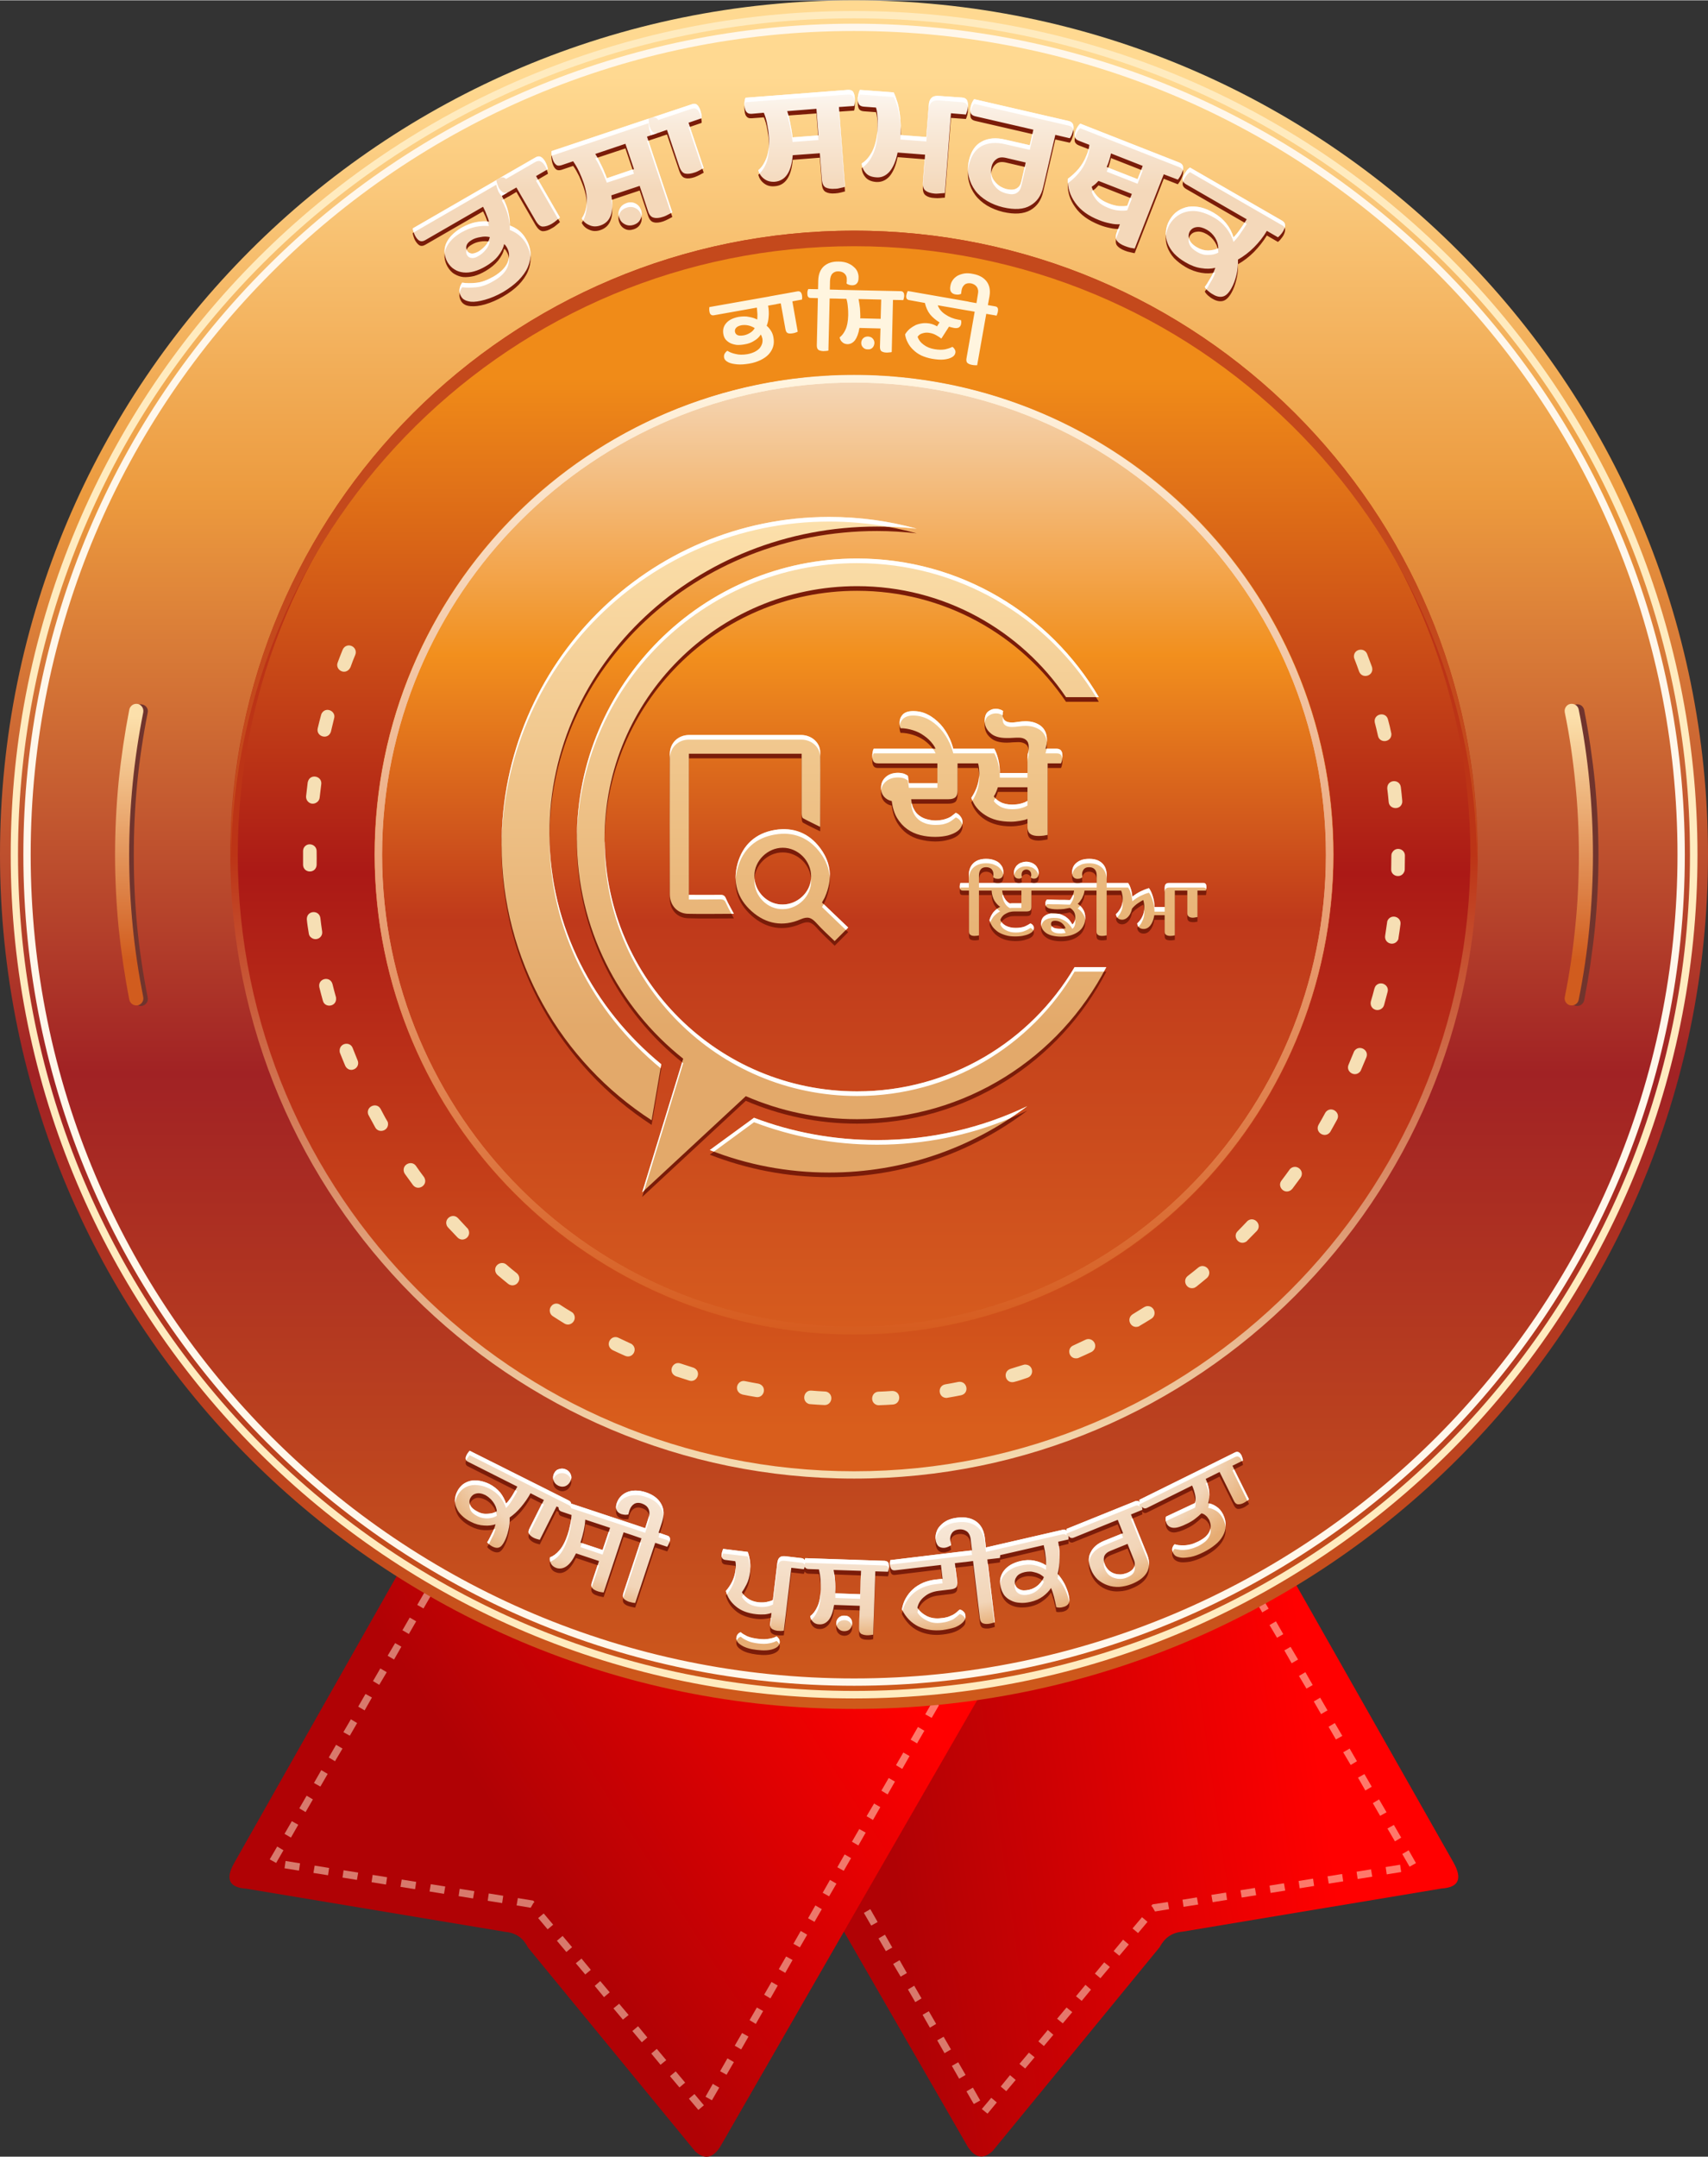 <?xml version="1.0" encoding="UTF-8"?>
<!DOCTYPE svg PUBLIC "-//W3C//DTD SVG 1.1//EN" "http://www.w3.org/Graphics/SVG/1.1/DTD/svg11.dtd">
<!-- Creator: CorelDRAW X7 -->
<svg xmlns="http://www.w3.org/2000/svg" xml:space="preserve" width="484px" height="611px" version="1.1" style="shape-rendering:geometricPrecision; text-rendering:geometricPrecision; image-rendering:optimizeQuality; fill-rule:evenodd; clip-rule:evenodd"
viewBox="0 0 9575 12084"
 xmlns:xlink="http://www.w3.org/1999/xlink">
 <rect x="0" y="0" width="9575" height="12084" fill="#333333" stroke="none"/>
 <defs>
  <style type="text/css">
   <![CDATA[
    .fil3 {fill:none}
    .fil5 {fill:#70342D}
    .fil20 {fill:#7A1C09}
    .fil14 {fill:#C4491C}
    .fil22 {fill:white}
    .fil16 {fill:#7A1C09;fill-rule:nonzero}
    .fil23 {fill:#7A1C09;fill-rule:nonzero}
    .fil11 {fill:#F6DFB4;fill-rule:nonzero}
    .fil6 {fill:#FFEBBF;fill-rule:nonzero}
    .fil19 {fill:#FFF5DF;fill-rule:nonzero}
    .fil7 {fill:#FFF7EB;fill-rule:nonzero}
    .fil18 {fill:white;fill-rule:nonzero}
    .fil1 {fill:#FFF0D4;fill-rule:nonzero;fill-opacity:0.502}
    .fil13 {fill:url(#id0)}
    .fil10 {fill:url(#id1)}
    .fil4 {fill:url(#id2)}
    .fil12 {fill:url(#id3)}
    .fil9 {fill:url(#id4)}
    .fil8 {fill:url(#id5)}
    .fil0 {fill:url(#id6)}
    .fil2 {fill:url(#id7)}
    .fil21 {fill:url(#id8)}
    .fil15 {fill:url(#id9)}
    .fil24 {fill:url(#id10)}
    .fil17 {fill:url(#id11);fill-rule:nonzero}
   ]]>
  </style>
  <linearGradient id="id0" gradientUnits="userSpaceOnUse" x1="4787.75" y1="2098.23" x2="4787.75" y2="7751.59">
   <stop offset="0" style="stop-opacity:1; stop-color:#F4D8BA"/>
   <stop offset="0.278" style="stop-opacity:1; stop-color:#F28F1D"/>
   <stop offset="0.541" style="stop-opacity:1; stop-color:#BF391B"/>
   <stop offset="1" style="stop-opacity:1; stop-color:#D9601F"/>
  </linearGradient>
  <linearGradient id="id1" gradientUnits="userSpaceOnUse" x1="4787.66" y1="2119.2" x2="4787.75" y2="8000.71">
   <stop offset="0" style="stop-opacity:1; stop-color:#F08B18"/>
   <stop offset="0.471" style="stop-opacity:1; stop-color:#AB1916"/>
   <stop offset="1" style="stop-opacity:1; stop-color:#D95E1C"/>
  </linearGradient>
  <linearGradient id="id2" gradientUnits="userSpaceOnUse" x1="4805.57" y1="424.21" x2="4805.57" y2="9554.04">
   <stop offset="0" style="stop-opacity:1; stop-color:#FFD991"/>
   <stop offset="0.259" style="stop-opacity:1; stop-color:#EC9A3E"/>
   <stop offset="0.612" style="stop-opacity:1; stop-color:#A12224"/>
   <stop offset="1" style="stop-opacity:1; stop-color:#CF5A1B"/>
  </linearGradient>
  <linearGradient id="id3" gradientUnits="userSpaceOnUse" x1="4786.47" y1="8304.46" x2="4786.56" y2="4787.66">
   <stop offset="0" style="stop-opacity:1; stop-color:#F6DFB4"/>
   <stop offset="1" style="stop-opacity:1; stop-color:#BC3416"/>
  </linearGradient>
  <linearGradient id="id4" gradientUnits="userSpaceOnUse" x1="8924.1" y1="4009.32" x2="8928.82" y2="5373.27">
   <stop offset="0" style="stop-opacity:1; stop-color:#FCE0AB"/>
   <stop offset="1" style="stop-opacity:1; stop-color:#D15C1E"/>
  </linearGradient>
  <linearGradient id="id5" gradientUnits="userSpaceOnUse" xlink:href="#id4" x1="797.671" y1="4009.32" x2="802.388" y2="5373.27">
  </linearGradient>
  <linearGradient id="id6" gradientUnits="userSpaceOnUse" x1="7235.93" y1="8774.07" x2="4822.83" y2="9123.48">
   <stop offset="0" style="stop-opacity:1; stop-color:red"/>
   <stop offset="1" style="stop-opacity:1; stop-color:#B00205"/>
  </linearGradient>
  <linearGradient id="id7" gradientUnits="userSpaceOnUse" x1="2405.76" y1="9569.62" x2="4350.28" y2="8330.36">
   <stop offset="0" style="stop-opacity:1; stop-color:#B00205"/>
   <stop offset="1" style="stop-opacity:1; stop-color:red"/>
  </linearGradient>
  <linearGradient id="id8" gradientUnits="userSpaceOnUse" x1="3555.08" y1="5756.68" x2="3555.31" y2="2908.3">
   <stop offset="0" style="stop-opacity:1; stop-color:#E3A96A"/>
   <stop offset="1" style="stop-opacity:1; stop-color:#FCE0AB"/>
  </linearGradient>
  <linearGradient id="id9" gradientUnits="objectBoundingBox" x1="55.247%" y1="0.333%" x2="55.249%" y2="100.849%">
   <stop offset="0" style="stop-opacity:1; stop-color:#FFF4DF"/>
   <stop offset="1" style="stop-opacity:1; stop-color:#D65B1E"/>
  </linearGradient>
  <radialGradient id="id10" gradientUnits="userSpaceOnUse" gradientTransform="matrix(-0.019 0.53 -1.121 3.95148E-005 13860 5551)" cx="4731.51" cy="8060.52" r="2136.67" fx="4731.51" fy="8060.52">
   <stop offset="0" style="stop-opacity:1; stop-color:#FEFEFE"/>
   <stop offset="0.878" style="stop-opacity:1; stop-color:#F2D5B8"/>
   <stop offset="1" style="stop-opacity:1; stop-color:#E6AC73"/>
  </radialGradient>
  <linearGradient id="id11" gradientUnits="userSpaceOnUse" x1="4529.1" y1="1068.4" x2="4529.1" y2="389.061">
   <stop offset="0" style="stop-opacity:1; stop-color:#F4D8BA"/>
   <stop offset="0.561" style="stop-opacity:1; stop-color:#F9EBDC"/>
   <stop offset="1" style="stop-opacity:1; stop-color:white"/>
  </linearGradient>
 </defs>
 <g id="Layer_x0020_1">
  <g id="_566989784">
   <g>
    <g>
     <path class="fil0" d="M4728 9283l-456 94 -126 25 -85 18 -76 15 -37 8 -10 2 36 63 757 1315 694 1205c39,60 84,75 139,25l937 -1143c25,-47 62,-81 128,-87l1453 -242c95,-6 117,-54 67,-144l-880 -1552 -30 -52 -4 -8 -16 -28 -12 -21 -16 3 -125 25 -67 14 -43 9 -2228 456z"/>
     <path class="fil1" d="M6993 8891l36 -21 -41 -71 -36 21 41 71zm-2853 520l-36 21 41 71 36 -20 -41 -72zm82 143l-36 21 41 71 36 -20 -41 -72zm82 143l-36 21 41 71 36 -20 -41 -72zm82 143l-35 21 41 71 35 -20 -41 -72zm82 143l-35 20 41 72 35 -21 -41 -71zm83 143l-36 20 41 72 36 -21 -41 -71zm82 143l-36 20 41 72 36 -21 -41 -71zm82 143l-36 20 41 72 36 -21 -41 -71zm82 142l-36 21 41 71 36 -20 -41 -72zm82 143l-36 21 41 71 36 -20 -41 -72zm82 143l-36 21 41 71 36 -20 -41 -72zm82 143l-36 21 42 71 35 -20 -41 -72zm82 143l-35 21 41 71 35 -21 -41 -71zm82 143l-35 20 41 72 35 -21 -41 -71zm83 143l-36 20 41 72 36 -21 -41 -71zm82 143l-36 20 41 72 36 -21 -41 -71zm82 142l-36 21 41 71 36 -20 -41 -72zm50 120l32 26 52 -63 -31 -26 -53 63zm106 -126l31 26 53 -63 -32 -27 -52 64zm105 -127l32 26 53 -63 -32 -26 -53 63zm106 -126l31 26 53 -63 -31 -27 -53 64zm105 -127l32 26 53 -63 -32 -26 -53 63zm106 -126l32 26 52 -63 -31 -27 -53 64zm106 -127l31 26 53 -63 -32 -26 -52 63zm105 -126l32 26 53 -63 -32 -27 -53 64zm106 -127l31 26 53 -63 -31 -26 -53 63zm105 -126l6 5 15 26 79 -13 -7 -40 -86 13 -7 9zm175 -35l6 40 82 -13 -7 -40 -81 13zm162 -27l7 41 81 -13 -6 -41 -82 13zm163 -26l7 41 81 -13 -7 -41 -81 13zm163 -26l6 41 82 -13 -7 -41 -81 13zm163 -26l6 41 81 -13 -6 -41 -81 13zm162 -26l7 41 81 -13 -6 -41 -82 13zm163 -26l6 41 82 -13 -7 -41 -81 13zm163 -26l6 41 81 -13 -6 -41 -81 13zm134 -2l36 -20 -41 -72 -36 21 41 71zm-82 -142l35 -21 -41 -71 -36 20 42 72zm-83 -143l36 -20 -42 -72 -35 21 41 71zm-83 -142l36 -21 -41 -71 -36 20 41 72zm-82 -143l35 -21 -41 -71 -36 21 42 71zm-83 -143l36 -20 -42 -72 -35 21 41 71zm-83 -142l36 -21 -41 -71 -36 21 41 71zm-82 -143l35 -20 -41 -72 -36 21 42 71zm-83 -142l36 -21 -42 -71 -35 20 41 72zm-82 -143l35 -20 -41 -72 -36 21 42 71zm-83 -142l36 -21 -42 -71 -35 20 41 72z"/>
     <path class="fil2" d="M2254 8777c-314,553 -627,1107 -941,1661 -51,90 -29,138 67,144 484,81 968,161 1452,242 66,6 104,40 128,88 313,381 625,762 938,1143 54,49 100,35 139,-26 495,-861 991,-1722 1487,-2583 -1090,-223 -2180,-446 -3270,-669z"/>
     <path class="fil1" d="M2457 8870l-36 -21 41 -71 36 21 -41 71zm2853 520l36 21 -41 71 -36 -20 41 -72zm-82 143l36 21 -41 71 -36 -20 41 -72zm-82 143l36 21 -41 71 -36 -21 41 -71zm-82 143l35 20 -41 72 -35 -21 41 -71zm-82 143l35 20 -41 72 -35 -21 41 -71zm-82 143l35 20 -41 72 -36 -21 42 -71zm-83 143l36 20 -41 72 -36 -21 41 -71zm-82 142l36 21 -41 71 -36 -20 41 -72zm-82 143l36 21 -41 71 -36 -20 41 -72zm-82 143l36 21 -41 71 -36 -20 41 -72zm-82 143l36 21 -41 71 -36 -20 41 -72zm-82 143l36 20 -41 72 -36 -21 41 -71zm-82 143l35 20 -41 72 -35 -21 41 -71zm-82 143l35 20 -41 72 -35 -21 41 -71zm-83 143l36 20 -41 72 -36 -21 41 -71zm-82 142l36 21 -41 71 -36 -20 41 -72zm-82 143l36 21 -41 71 -36 -20 41 -72zm-50 120l-31 26 -53 -63 31 -26 53 63zm-105 -127l-32 27 -53 -63 32 -27 53 63zm-106 -126l-32 26 -52 -63 31 -26 53 63zm-106 -127l-31 27 -53 -63 32 -27 52 63zm-105 -126l-32 26 -53 -63 32 -26 53 63zm-106 -127l-32 27 -52 -63 31 -27 53 63zm-106 -126l-31 26 -53 -63 32 -26 52 63zm-105 -127l-32 27 -53 -63 32 -27 53 63zm-106 -126l-31 26 -53 -63 31 -26 53 63zm-105 -127l-6 6 -15 26 -79 -13 7 -41 86 14 7 8zm-175 -35l-6 41 -81 -13 6 -41 81 13zm-162 -26l-7 41 -81 -13 6 -41 82 13zm-163 -26l-7 41 -81 -13 7 -41 81 13zm-163 -26l-6 41 -82 -13 7 -41 81 13zm-163 -26l-6 41 -81 -13 6 -41 81 13zm-162 -26l-7 41 -81 -13 6 -41 82 13zm-163 -26l-6 41 -82 -13 7 -41 81 13zm-163 -26l-6 41 -81 -13 6 -41 81 13zm-134 -2l-36 -20 42 -72 35 21 -41 71zm83 -142l-36 -21 41 -71 36 20 -41 72zm82 -143l-35 -21 41 -71 35 21 -41 71zm83 -143l-36 -20 41 -72 36 21 -41 71zm82 -142l-35 -21 41 -71 36 21 -42 71zm83 -143l-36 -20 42 -72 35 21 -41 71zm83 -142l-36 -21 41 -71 36 20 -41 72zm82 -143l-35 -21 41 -71 36 21 -42 71zm83 -142l-36 -21 42 -71 35 20 -41 72zm83 -143l-36 -21 41 -71 36 21 -41 71zm82 -143l-35 -20 41 -71 35 20 -41 71z"/>
    </g>
    <g>
     <circle class="fil3" cx="4788" cy="4751" r="4751"/>
     <path class="fil4" d="M4788 0c2644,0 4787,2143 4787,4788 0,2644 -2143,4787 -4787,4787 -2645,0 -4788,-2143 -4788,-4787 0,-2645 2143,-4788 4788,-4788zm0 1306c1923,0 3482,1559 3482,3482 0,1923 -1559,3482 -3482,3482 -1923,0 -3482,-1559 -3482,-3482 0,-1923 1559,-3482 3482,-3482z"/>
     <path class="fil5" d="M828 5588c-26,-131 -46,-264 -59,-397 -13,-133 -19,-267 -19,-401 0,-134 6,-268 19,-401 13,-133 33,-266 59,-397 5,-21 -9,-42 -31,-46 -21,-5 -42,9 -46,31 -27,133 -47,268 -60,404 -14,136 -20,273 -20,409 0,137 6,273 20,409 13,136 33,271 60,404 4,22 25,36 46,32 22,-5 36,-26 31,-47z"/>
     <path class="fil6" d="M4788 60c1305,0 2487,529 3343,1385 855,855 1385,2037 1385,3343 0,1305 -530,2487 -1385,3343 -856,855 -2038,1385 -3343,1385 -1306,0 -2488,-530 -3343,-1385 -856,-856 -1385,-2038 -1385,-3343 0,-1306 529,-2488 1385,-3343 855,-856 2037,-1385 3343,-1385zm3314 1414c-848,-848 -2020,-1373 -3314,-1373 -1295,0 -2466,525 -3314,1373 -848,848 -1373,2019 -1373,3314 0,1294 525,2465 1373,3314 848,848 2019,1372 3314,1372 1294,0 2466,-524 3314,-1372 848,-849 1372,-2020 1372,-3314 0,-1295 -524,-2466 -1372,-3314z"/>
     <path class="fil7" d="M4788 131c1286,0 2450,521 3293,1364 842,842 1364,2007 1364,3293 0,1286 -522,2450 -1364,3293 -843,842 -2007,1364 -3293,1364 -1286,0 -2451,-522 -3293,-1364 -843,-843 -1364,-2007 -1364,-3293 0,-1286 521,-2451 1364,-3293 842,-843 2007,-1364 3293,-1364zm3264 1393c-836,-836 -1990,-1352 -3264,-1352 -1275,0 -2429,516 -3264,1352 -836,835 -1352,1989 -1352,3264 0,1274 516,2428 1352,3264 835,835 1989,1352 3264,1352 1274,0 2428,-517 3264,-1352 835,-836 1352,-1990 1352,-3264 0,-1275 -517,-2429 -1352,-3264z"/>
     <path class="fil5" d="M8803 3992c26,131 46,264 59,397 13,133 19,267 19,401 0,134 -6,268 -19,401 -13,134 -33,266 -59,397 -4,21 10,42 31,47 22,4 42,-10 47,-31 26,-134 46,-269 60,-405 13,-136 20,-272 20,-409 0,-136 -7,-273 -20,-409 -14,-136 -34,-271 -60,-404 -5,-22 -25,-36 -47,-31 -21,4 -35,25 -31,46z"/>
     <path class="fil8" d="M803 5586c-26,-132 -46,-264 -59,-397 -13,-133 -20,-267 -20,-401 0,-134 7,-268 20,-402 13,-133 33,-265 59,-396 4,-22 -10,-43 -31,-47 -22,-4 -42,10 -47,31 -26,134 -46,269 -60,405 -13,136 -20,272 -20,409 0,136 7,273 20,409 14,135 34,270 60,404 5,21 25,35 47,31 21,-4 35,-25 31,-46z"/>
     <path class="fil9" d="M8772 3990c27,131 46,263 59,396 14,134 20,268 20,402 0,134 -6,268 -20,401 -13,133 -32,265 -59,397 -4,21 10,42 31,46 22,4 43,-10 47,-31 27,-134 47,-269 60,-404 13,-136 20,-273 20,-409 0,-137 -7,-273 -20,-409 -13,-136 -33,-271 -60,-405 -4,-21 -25,-35 -47,-31 -21,4 -35,25 -31,47z"/>
     <circle class="fil10" cx="4788" cy="4788" r="3485"/>
     <path class="fil11" d="M7664 3663c-15,-38 -74,-29 -74,14 0,5 1,9 3,14 9,23 18,47 26,70 17,45 84,25 73,-22l-1 -4c-9,-24 -18,-48 -27,-72zm-5672 4c6,-17 1,-34 -14,-45 -21,-14 -47,-6 -57,17 -10,24 -19,48 -28,72 -15,39 37,72 66,36 2,-3 4,-6 6,-10 8,-23 17,-46 27,-70zm-119 357c12,-40 -45,-68 -69,-29 -2,4 -3,6 -4,10 -7,25 -13,50 -19,75 -10,46 58,67 74,19 6,-25 12,-50 18,-75zm-72 369c6,-46 -62,-62 -75,-14l-1 4c-3,26 -6,51 -9,77 -1,14 5,27 16,35 23,17 57,1 60,-27 3,-25 6,-50 9,-75zm-26 375c0,-40 -55,-54 -73,-16 -2,6 -3,10 -3,15 0,26 0,52 0,78 2,48 72,50 76,1 1,-26 0,-52 0,-78zm21 375c-6,-47 -76,-44 -76,6 2,26 7,54 11,80 1,8 5,17 12,22 27,24 68,2 63,-33 -4,-25 -7,-50 -10,-75zm68 370c-13,-48 -83,-32 -74,17 6,25 13,51 20,76 11,43 77,34 74,-13 0,-3 0,-5 -1,-8 -7,-24 -13,-48 -19,-72zm113 358c-14,-37 -71,-29 -73,13 0,5 0,10 2,15 10,24 19,48 29,71 8,18 27,28 45,22 22,-6 34,-30 25,-51 -9,-23 -19,-47 -28,-70zm157 342c-22,-41 -84,-14 -70,30 1,2 2,4 3,6 12,23 25,45 37,68 20,35 77,18 71,-26 -1,-5 -2,-8 -5,-12 -12,-19 -25,-46 -36,-66zm198 319c-23,-33 -78,-10 -68,32 1,5 3,8 6,13 15,21 30,41 45,62 28,36 84,2 65,-39 -1,-2 -2,-5 -4,-7 -15,-20 -30,-40 -44,-61zm236 293c-30,-32 -82,3 -62,44 2,3 4,5 6,8 17,18 35,37 53,56 32,32 84,-8 58,-49 -1,-1 -2,-3 -4,-4 -17,-18 -34,-37 -51,-55zm271 260c-25,-22 -66,-1 -63,32 1,11 6,20 14,27 19,16 39,33 59,49 18,14 44,10 56,-10 11,-16 7,-38 -8,-50 -20,-16 -39,-31 -58,-48zm301 225c-16,-11 -37,-8 -49,7 -15,17 -11,45 8,57 21,14 43,27 65,41 35,22 77,-22 49,-58 -3,-3 -6,-5 -9,-7 -22,-13 -43,-26 -64,-40zm327 185c-40,-19 -75,35 -40,64 2,2 5,3 7,5 23,11 47,22 70,32 43,19 75,-39 37,-66 -1,-1 -3,-2 -6,-3 -22,-10 -45,-21 -68,-32zm348 144c-44,-15 -71,46 -31,69 2,1 4,2 6,3 25,8 49,16 74,24 42,13 70,-47 29,-70 -2,-1 -4,-2 -7,-3 -24,-8 -47,-15 -71,-23zm362 99c-39,-9 -65,45 -27,70 4,2 7,3 12,5 25,5 50,10 76,14 44,8 64,-55 20,-73 -2,-1 -5,-1 -7,-2 -24,-4 -49,-9 -74,-14zm372 53c-43,-4 -58,60 -14,75 3,0 6,1 8,1 26,2 52,4 78,5 42,2 56,-57 15,-74 -4,-1 -8,-2 -12,-2 -25,-1 -50,-3 -75,-5zm376 6c-42,2 -50,63 -8,75 4,1 7,1 12,1 26,-1 51,-2 77,-4 46,-4 48,-72 -1,-76 -1,0 -3,0 -5,0 -25,2 -50,3 -75,4zm374 -41c-44,8 -41,74 6,76 2,0 5,0 7,-1 25,-4 51,-9 76,-14 48,-11 35,-81 -14,-75 -25,5 -50,10 -75,14zm366 -87c-46,15 -30,83 18,74 26,-6 53,-16 77,-24 39,-13 33,-72 -11,-74 -5,0 -8,0 -13,2 -24,7 -48,15 -71,22zm352 -131c-39,16 -25,77 20,72 4,0 7,-1 11,-3 23,-10 47,-21 70,-32 8,-4 15,-11 19,-20 13,-33 -21,-64 -52,-49 -23,11 -45,21 -68,32zm333 -175c-39,25 -11,83 32,69 3,-1 5,-2 7,-4 22,-13 44,-26 66,-40 34,-22 15,-76 -27,-70 -5,1 -10,3 -15,6 -21,13 -42,26 -63,39zm308 -214c-32,26 -5,80 38,66 4,-2 6,-4 10,-6 20,-16 40,-32 60,-49 11,-10 16,-25 12,-39 -8,-27 -40,-37 -61,-19 -20,16 -39,32 -59,47zm280 -251c-30,30 7,82 47,59 3,-2 5,-3 7,-6 18,-18 36,-37 54,-55 31,-35 -14,-84 -51,-57 -2,2 -3,3 -5,5 -17,18 -34,36 -52,54zm246 -284c-25,32 13,78 51,55 4,-3 7,-6 10,-9 15,-21 31,-41 46,-62 26,-39 -24,-81 -58,-50 -2,2 -3,4 -4,5 -15,21 -30,41 -45,61zm208 -313c-23,42 36,80 65,41 13,-22 26,-47 39,-70 21,-39 -32,-78 -63,-43 -1,2 -3,4 -4,6 -12,22 -24,44 -37,66zm168 -336c-17,39 36,73 65,38 2,-3 4,-5 5,-9 10,-23 20,-47 30,-71 16,-42 -41,-72 -67,-36 -2,3 -3,5 -4,8 -10,22 -19,47 -29,70zm125 -355c-4,17 2,34 17,43 21,13 50,2 57,-22 7,-25 13,-50 20,-75 10,-37 -39,-65 -67,-33 -3,5 -5,9 -7,15 -6,24 -13,48 -20,72zm80 -367c-5,41 47,60 70,26 3,-4 5,-9 5,-15 4,-25 8,-51 11,-76 6,-43 -54,-61 -73,-20 -1,4 -2,7 -2,10 -4,25 -7,50 -11,75zm34 -374c-2,40 54,54 72,17 3,-6 4,-10 4,-16 0,-25 1,-51 1,-77 0,-39 -53,-53 -72,-16 -3,5 -4,10 -4,16 0,25 -1,50 -1,76zm-14 -376c4,42 68,47 76,2 0,-3 0,-6 0,-10 -2,-25 -5,-51 -8,-76 -6,-46 -74,-44 -76,4 0,2 0,3 0,5 3,25 6,50 8,75zm-60 -371c10,45 79,36 75,-13l-1 -4c-5,-25 -11,-50 -18,-75 -12,-47 -83,-32 -74,17 6,25 13,50 18,75z"/>
     <path class="fil12" d="M4788 1291c965,0 1839,392 2472,1024 633,633 1024,1507 1024,2473 0,965 -391,1839 -1024,2472 -633,633 -1507,1024 -2472,1024 -966,0 -1840,-391 -2473,-1024 -632,-633 -1024,-1507 -1024,-2472 0,-966 392,-1840 1024,-2473 633,-632 1507,-1024 2473,-1024zm0 42c1908,0 3455,1546 3455,3455 0,1908 -1547,3455 -3455,3455 -1908,0 -3455,-1547 -3455,-3455 0,-1909 1547,-3455 3455,-3455z"/>
     <circle class="fil13" cx="4788" cy="4788" r="2689"/>
     <path class="fil14" d="M4788 1291c1929,0 3494,1561 3494,3486 0,14 -1,29 -1,43 -23,-1905 -1578,-3442 -3493,-3442 -1916,0 -3471,1537 -3494,3442 0,-14 0,-29 0,-43 0,-1925 1564,-3486 3494,-3486z"/>
    </g>
   </g>
   <path class="fil15" d="M4788 2101c741,0 1413,301 1899,787 486,486 787,1158 787,1900 0,741 -301,1413 -787,1899 -486,486 -1158,787 -1899,787 -742,0 -1414,-301 -1900,-787 -486,-486 -787,-1158 -787,-1899 0,-742 301,-1414 787,-1900 486,-486 1158,-787 1900,-787zm0 41c1461,0 2645,1185 2645,2646 0,1461 -1184,2645 -2645,2645 -1461,0 -2646,-1184 -2646,-2645 0,-1461 1185,-2646 2646,-2646z"/>
  </g>
  <g id="_566997800">
   <path class="fil16" d="M2813 1121c17,31 29,60 36,89 7,29 10,55 9,77 18,7 35,16 51,29 15,12 29,28 40,47 15,26 23,52 25,79 1,27 -4,53 -15,78 -11,26 -29,51 -52,75 -23,23 -52,45 -87,65 -34,20 -68,34 -101,44 -32,9 -59,12 -80,10 -14,-1 -26,-4 -34,-9 -9,-5 -16,-12 -21,-21 -7,-12 -10,-25 -8,-39 2,-15 7,-27 15,-37 23,3 49,3 79,0 30,-3 62,-14 97,-35 41,-23 67,-50 79,-80 12,-30 10,-57 -4,-81 -2,-4 -5,-8 -7,-12 -3,-3 -6,-6 -9,-8 -4,22 -16,44 -33,66 -18,22 -42,42 -71,59 -22,13 -43,22 -64,28 -21,5 -41,7 -60,6 -18,-2 -35,-8 -50,-17 -16,-9 -28,-23 -39,-41 -19,-34 -22,-68 -9,-102 14,-35 43,-65 86,-90 29,-16 56,-27 83,-32 27,-5 51,-6 72,-4 -3,-12 -8,-25 -14,-40 -5,-14 -12,-28 -19,-42l-324 187c-12,7 -22,8 -31,4 -9,-5 -17,-14 -25,-27 -3,-5 -6,-12 -9,-21 -3,-9 -5,-16 -5,-22l485 -281c11,-6 20,-7 29,-2 9,5 17,13 24,26 4,6 7,14 10,22 3,9 5,16 6,21l-55 31zm-131 312c16,-9 29,-20 40,-34 12,-13 20,-29 24,-46 -17,-4 -35,-4 -53,-1 -19,3 -35,9 -48,17 -16,9 -25,18 -29,29 -4,11 -3,21 2,29 5,10 14,16 25,17 11,2 24,-2 39,-11zm323 -422l134 232c-4,4 -11,9 -19,16 -8,7 -16,13 -26,18 -19,12 -36,17 -51,17 -14,-1 -27,-12 -40,-33l-108 -187 -42 25c-12,7 -23,8 -31,4 -9,-4 -17,-13 -25,-26 -3,-5 -6,-13 -9,-22 -3,-9 -5,-16 -6,-22l219 -127c11,-6 22,-8 30,-3 9,4 17,13 25,26 3,6 7,13 10,22 3,9 5,16 6,21l-67 39zm622 -222l142 425c-5,3 -12,7 -22,12 -9,5 -19,9 -29,13 -21,7 -39,9 -53,5 -15,-3 -26,-17 -33,-40l-46 -138 -159 53c16,93 -4,150 -62,169 -21,7 -42,7 -61,-2 -20,-8 -34,-21 -43,-39 16,-22 25,-50 28,-84 3,-34 -3,-73 -18,-117 -6,-17 -14,-37 -24,-60 -11,-22 -22,-42 -34,-58l-65 22c-13,4 -24,3 -31,-3 -8,-6 -14,-16 -19,-31 -2,-6 -4,-13 -5,-22 -2,-9 -2,-17 -1,-23l559 -187c12,-4 23,-3 30,3 8,6 14,16 19,30 2,7 4,15 6,24 1,9 1,16 1,22l-80 26zm-73 183l-48 -142 -169 56c7,11 14,23 20,35 6,13 12,25 18,37 6,12 11,24 15,35 5,11 9,21 12,29l152 -50zm-83 271c-6,-17 -5,-33 3,-49 7,-15 20,-26 39,-32 18,-6 35,-5 50,3 15,7 25,20 31,37 5,17 5,33 -3,49 -7,15 -20,26 -38,32 -18,6 -35,6 -50,-2 -16,-8 -26,-21 -32,-38zm389 -531l85 254c-6,3 -13,7 -22,12 -9,5 -19,9 -29,13 -21,7 -39,9 -53,5 -14,-3 -25,-16 -33,-40l-69 -204 -46 15c-13,5 -24,4 -31,-2 -8,-5 -14,-15 -19,-30 -2,-6 -4,-14 -5,-23 -1,-10 -2,-17 -1,-23l240 -81c12,-4 23,-3 30,3 8,6 14,16 19,31 2,6 4,14 6,23 1,9 2,17 1,22l-73 25zm736 170l-152 12c-8,94 -41,144 -102,148 -23,2 -42,-3 -59,-16 -17,-13 -27,-29 -32,-48 21,-18 36,-43 48,-75 11,-32 15,-72 11,-118 -1,-18 -4,-39 -9,-64 -4,-24 -11,-46 -19,-65l-68 5c-14,1 -23,-2 -29,-10 -7,-7 -10,-19 -11,-35 -1,-6 -1,-13 0,-22 1,-10 3,-17 5,-23l573 -43c14,-1 24,2 30,10 5,8 9,19 10,34 1,7 0,15 0,25 -1,9 -2,16 -4,21l-85 6 34 447c-5,1 -13,3 -23,6 -11,3 -21,4 -32,5 -23,2 -40,-1 -53,-8 -13,-7 -20,-22 -22,-46l-11 -146zm-8 -99l-11 -149 -164 12c4,13 8,26 11,39 3,13 6,27 8,40 3,13 5,25 7,37 2,12 3,23 4,32l145 -11zm651 325c-22,-1 -38,-6 -50,-15 -12,-9 -17,-25 -15,-50l12 -152 -154 -12c-10,49 -26,85 -46,108 -21,23 -46,33 -75,31 -26,-2 -46,-11 -59,-26 -13,-15 -20,-32 -21,-52 23,-14 42,-36 58,-67 16,-30 26,-69 30,-115 1,-20 1,-41 1,-66 -1,-25 -3,-46 -9,-65l-68 -5c-14,-1 -24,-6 -28,-14 -5,-9 -7,-21 -6,-37 1,-6 2,-13 4,-22 2,-9 5,-16 8,-21l189 14c5,11 11,24 16,40 6,17 11,35 14,55 4,21 7,44 8,68 2,24 2,49 0,75l145 11 14 -179c1,-19 7,-33 16,-41 9,-8 23,-11 42,-10l129 10c13,1 22,6 27,14 4,9 6,21 5,36 0,7 -2,15 -4,24 -3,9 -5,16 -7,20l-84 -6 -34 447c-7,0 -15,1 -26,2 -10,1 -21,1 -32,0zm677 -328l-68 293c-11,48 -35,82 -72,103 -37,21 -88,25 -153,10 -33,-8 -63,-20 -90,-36 -26,-16 -49,-36 -66,-59 -17,-23 -29,-48 -36,-77 -7,-28 -6,-59 1,-92 12,-50 35,-85 71,-105 36,-19 81,-23 134,-10l136 31 20 -87 -325 -75c-14,-3 -22,-9 -26,-18 -3,-9 -3,-22 0,-37 1,-6 4,-13 7,-22 4,-8 8,-15 12,-19l529 122c24,5 33,24 26,54 -2,7 -5,15 -8,24 -4,8 -7,14 -11,18l-81 -18zm-272 303c24,6 42,5 55,-3 14,-8 22,-21 26,-38l25 -107 -111 -26c-23,-5 -41,-3 -54,7 -13,10 -22,24 -26,41 -4,16 -4,32 -1,46 3,14 9,26 18,37 8,11 18,20 30,28 12,7 25,12 38,15zm518 175c-60,-24 -105,-56 -134,-98 -30,-41 -44,-86 -42,-134 21,-15 41,-34 60,-56 19,-22 34,-47 45,-76 4,-9 7,-18 10,-28 3,-10 5,-20 6,-30l-59 -23c-13,-5 -20,-13 -23,-22 -2,-10 0,-22 6,-36 2,-6 6,-13 10,-21 5,-8 10,-14 15,-17l555 218c12,5 19,12 21,21 2,10 0,22 -6,36 -2,6 -6,14 -11,22 -5,7 -9,13 -12,17l-79 -31 -163 417c-6,-1 -14,-2 -24,-5 -11,-2 -21,-5 -31,-9 -21,-8 -36,-18 -45,-30 -8,-12 -8,-29 1,-51l16 -41c-16,1 -34,0 -55,-5 -21,-4 -41,-10 -61,-18zm53 -94c20,8 39,13 57,14 19,2 34,1 47,-1l26 -66 -187 -74c-6,7 -12,13 -18,19 -6,5 -13,10 -20,15 3,14 12,29 27,48 15,18 37,33 68,45zm-11 -204l173 68 29 -74 -178 -70c-2,9 -4,19 -7,29 -3,10 -6,19 -9,28l-8 19zm898 358c-20,33 -45,64 -72,92 -28,28 -58,51 -90,69 1,30 -2,59 -9,87 -7,29 -16,53 -28,74 -15,26 -31,41 -48,45 -17,4 -36,0 -55,-11 -10,-5 -19,-12 -27,-19 -9,-8 -15,-15 -19,-23 5,-6 9,-13 14,-20 4,-7 9,-15 13,-23 6,-9 11,-19 17,-29 6,-11 11,-23 15,-35 -23,6 -50,7 -79,2 -29,-5 -58,-15 -87,-32 -26,-15 -47,-32 -65,-50 -17,-19 -29,-39 -37,-60 -8,-21 -11,-42 -9,-64 2,-21 8,-43 20,-64 13,-21 28,-38 46,-50 18,-13 38,-20 59,-24 22,-4 45,-3 69,3 24,6 49,16 73,30 29,16 53,37 72,61 19,24 32,50 40,77 14,-14 27,-30 39,-48 13,-18 24,-36 35,-53l-340 -196c-12,-7 -18,-16 -19,-25 0,-10 3,-22 11,-35 3,-6 8,-12 13,-19 6,-7 12,-12 17,-15l515 297c12,6 18,15 18,24 1,10 -3,22 -10,35 -4,6 -8,12 -14,19 -5,7 -11,12 -16,16l-62 -36zm-390 93c19,11 39,17 61,16 21,0 40,-4 57,-13 -1,-20 -7,-40 -19,-59 -12,-19 -27,-33 -45,-44 -21,-12 -40,-17 -57,-14 -18,2 -30,10 -39,24 -8,15 -9,30 -2,46 7,17 22,31 44,44z"/>
   <path class="fil17" d="M2813 1096c17,30 29,59 36,88 7,29 10,55 9,78 18,6 35,16 51,28 15,12 29,28 40,48 15,25 23,51 25,78 1,27 -4,53 -15,79 -11,26 -29,50 -52,74 -23,23 -52,45 -87,66 -34,19 -68,34 -101,43 -32,9 -59,13 -80,11 -14,-2 -26,-5 -34,-10 -9,-4 -16,-12 -21,-21 -7,-12 -10,-25 -8,-39 2,-14 7,-26 15,-37 23,4 49,4 79,1 30,-3 62,-15 97,-35 41,-24 67,-51 79,-80 12,-30 10,-57 -4,-82 -2,-4 -5,-8 -7,-11 -3,-4 -6,-7 -9,-9 -4,22 -16,44 -33,66 -18,23 -42,42 -71,59 -22,13 -43,22 -64,28 -21,6 -41,8 -60,6 -18,-2 -35,-7 -50,-17 -16,-9 -28,-23 -39,-40 -19,-34 -22,-69 -9,-103 14,-34 43,-64 86,-90 29,-16 56,-27 83,-32 27,-5 51,-6 72,-3 -3,-13 -8,-26 -14,-40 -5,-15 -12,-29 -19,-43l-324 187c-12,7 -22,8 -31,4 -9,-4 -17,-13 -25,-27 -3,-5 -6,-12 -9,-21 -3,-8 -5,-16 -5,-22l485 -280c11,-7 20,-8 29,-3 9,5 17,14 24,26 4,6 7,14 10,23 3,8 5,15 6,20l-55 32zm-131 312c16,-10 29,-21 40,-34 12,-14 20,-29 24,-47 -17,-4 -35,-4 -53,0 -19,3 -35,8 -48,16 -16,9 -25,19 -29,29 -4,11 -3,21 2,30 5,10 14,15 25,17 11,1 24,-3 39,-11zm323 -423l134 232c-4,4 -11,10 -19,16 -8,7 -16,13 -26,19 -19,11 -36,16 -51,16 -14,0 -27,-11 -40,-33l-108 -186 -42 24c-12,7 -23,8 -31,4 -9,-4 -17,-12 -25,-25 -3,-6 -6,-13 -9,-22 -3,-9 -5,-17 -6,-23l219 -126c11,-7 22,-8 30,-4 9,4 17,13 25,26 3,6 7,13 10,22 3,9 5,16 6,21l-67 39zm622 -221l142 424c-5,3 -12,7 -22,12 -9,5 -19,10 -29,13 -21,7 -39,9 -53,5 -15,-3 -26,-16 -33,-39l-46 -139 -159 53c16,94 -4,150 -62,169 -21,7 -42,7 -61,-2 -20,-8 -34,-21 -43,-38 16,-22 25,-50 28,-84 3,-34 -3,-74 -18,-118 -6,-17 -14,-37 -24,-59 -11,-23 -22,-42 -34,-59l-65 22c-13,4 -24,4 -31,-3 -8,-6 -14,-16 -19,-31 -2,-6 -4,-13 -5,-22 -2,-9 -2,-17 -1,-23l559 -187c12,-4 23,-3 30,3 8,6 14,16 19,31 2,6 4,14 6,23 1,10 1,17 1,22l-80 27zm-73 182l-48 -142 -169 57c7,11 14,22 20,35 6,12 12,24 18,36 6,12 11,24 15,35 5,11 9,21 12,30l152 -51zm-83 271c-6,-17 -5,-33 3,-48 7,-16 20,-26 39,-33 18,-6 35,-5 50,3 15,8 25,20 31,37 5,17 5,34 -3,49 -7,16 -20,27 -38,33 -18,6 -35,5 -50,-3 -16,-8 -26,-20 -32,-38zm389 -531l85 254c-6,3 -13,7 -22,12 -9,5 -19,10 -29,13 -21,7 -39,9 -53,6 -14,-3 -25,-17 -33,-40l-69 -205 -46 16c-13,4 -24,3 -31,-2 -8,-6 -14,-16 -19,-30 -2,-7 -4,-15 -5,-24 -1,-9 -2,-17 -1,-23l240 -80c12,-5 23,-4 30,2 8,6 14,17 19,31 2,6 4,14 6,23 1,10 2,17 1,22l-73 25zm736 171l-152 11c-8,95 -41,144 -102,149 -23,1 -42,-4 -59,-17 -17,-13 -27,-29 -32,-48 21,-17 36,-42 48,-75 11,-32 15,-71 11,-118 -1,-18 -4,-39 -9,-64 -4,-24 -11,-46 -19,-65l-68 6c-14,1 -23,-3 -29,-10 -7,-8 -10,-20 -11,-35 -1,-6 -1,-14 0,-23 1,-9 3,-17 5,-22l573 -44c14,-1 24,2 30,10 5,8 9,19 10,34 1,8 0,16 0,25 -1,9 -2,16 -4,21l-85 6 34 447c-5,2 -13,4 -23,6 -11,3 -21,5 -32,5 -23,2 -40,-1 -53,-7 -13,-7 -20,-23 -22,-47l-11 -145zm-8 -100l-11 -149 -164 13c4,12 8,25 11,38 3,14 6,27 8,40 3,13 5,26 7,38 2,12 3,22 4,31l145 -11zm651 326c-22,-2 -38,-7 -50,-16 -12,-9 -17,-25 -15,-49l12 -153 -154 -12c-10,49 -26,85 -46,108 -21,23 -46,34 -75,31 -26,-2 -46,-10 -59,-26 -13,-15 -20,-32 -21,-52 23,-14 42,-36 58,-66 16,-31 26,-70 30,-116 1,-19 1,-41 1,-66 -1,-24 -3,-46 -9,-65l-68 -5c-14,-1 -24,-6 -28,-14 -5,-9 -7,-21 -6,-36 1,-6 2,-14 4,-23 2,-9 5,-16 8,-21l189 14c5,11 11,24 16,41 6,16 11,34 14,55 4,20 7,43 8,67 2,25 2,50 0,76l145 11 14 -180c1,-19 7,-32 16,-40 9,-8 23,-12 42,-10l129 9c13,1 22,6 27,15 4,8 6,20 5,35 0,7 -2,16 -4,24 -3,9 -5,16 -7,21l-84 -7 -34 447c-7,1 -15,1 -26,2 -10,1 -21,2 -32,1zm677 -329l-68 293c-11,48 -35,82 -72,103 -37,22 -88,25 -153,10 -33,-8 -63,-20 -90,-36 -26,-16 -49,-35 -66,-58 -17,-23 -29,-49 -36,-78 -7,-28 -6,-59 1,-92 12,-50 35,-85 71,-104 36,-20 81,-24 134,-11l136 31 20 -87 -325 -75c-14,-3 -22,-9 -26,-18 -3,-9 -3,-21 0,-37 1,-6 4,-13 7,-21 4,-9 8,-15 12,-20l529 122c24,6 33,24 26,54 -2,8 -5,15 -8,24 -4,8 -7,15 -11,19l-81 -19zm-272 304c24,5 42,4 55,-4 14,-8 22,-20 26,-38l25 -107 -111 -26c-23,-5 -41,-3 -54,8 -13,9 -22,23 -26,40 -4,17 -4,32 -1,46 3,14 9,27 18,37 8,11 18,20 30,28 12,7 25,13 38,16zm518 174c-60,-23 -105,-56 -134,-97 -30,-42 -44,-87 -42,-135 21,-15 41,-33 60,-55 19,-23 34,-48 45,-77 4,-9 7,-18 10,-28 3,-10 5,-20 6,-30l-59 -23c-13,-5 -20,-12 -23,-22 -2,-9 0,-22 6,-36 2,-6 6,-13 10,-20 5,-8 10,-14 15,-18l555 218c12,5 19,12 21,22 2,9 0,21 -6,35 -2,7 -6,14 -11,22 -5,8 -9,14 -12,17l-79 -30 -163 416c-6,-1 -14,-2 -24,-4 -11,-3 -21,-6 -31,-10 -21,-8 -36,-18 -45,-30 -8,-11 -8,-29 1,-51l16 -41c-16,1 -34,0 -55,-5 -21,-4 -41,-10 -61,-18zm53 -94c20,8 39,13 57,15 19,1 34,1 47,-2l26 -66 -187 -73c-6,6 -12,13 -18,18 -6,5 -13,10 -20,15 3,14 12,30 27,48 15,18 37,33 68,45zm-11 -204l173 68 29 -74 -178 -70c-2,10 -4,19 -7,29 -3,10 -6,20 -9,28l-8 19zm898 358c-20,34 -45,65 -72,92 -28,28 -58,51 -90,69 1,30 -2,59 -9,88 -7,28 -16,52 -28,73 -15,27 -31,42 -48,46 -17,4 -36,0 -55,-12 -10,-5 -19,-12 -27,-19 -9,-7 -15,-15 -19,-23 5,-6 9,-13 14,-20 4,-7 9,-15 13,-22 6,-9 11,-19 17,-30 6,-11 11,-23 15,-35 -23,6 -50,7 -79,2 -29,-4 -58,-15 -87,-32 -26,-15 -47,-31 -65,-50 -17,-19 -29,-38 -37,-59 -8,-21 -11,-43 -9,-64 2,-22 8,-43 20,-64 13,-22 28,-39 46,-51 18,-12 38,-20 59,-24 22,-3 45,-2 69,3 24,6 49,16 73,30 29,17 53,37 72,61 19,24 32,50 40,77 14,-14 27,-30 39,-48 13,-18 24,-35 35,-53l-340 -196c-12,-7 -18,-15 -19,-25 0,-10 3,-22 11,-35 3,-5 8,-11 13,-19 6,-7 12,-12 17,-15l515 297c12,7 18,15 18,25 1,9 -3,21 -10,34 -4,6 -8,13 -14,19 -5,7 -11,12 -16,16l-62 -36zm-390 93c19,11 39,17 61,17 21,-1 40,-5 57,-13 -1,-21 -7,-41 -19,-60 -12,-18 -27,-33 -45,-43 -21,-12 -40,-17 -57,-15 -18,2 -30,10 -39,24 -8,15 -9,31 -2,47 7,16 22,31 44,43z"/>
   <path class="fil18" d="M2813 1096l2 3c-6,-4 -12,-12 -18,-22 -3,-5 -6,-13 -9,-22 -3,-9 -5,-16 -6,-22l6 -3c3,9 6,16 9,22 8,13 16,21 25,25 8,4 19,3 31,-4l8 -5 0 0 -48 28zm11 20c11,23 20,46 25,68 7,29 10,55 9,78 18,6 35,16 51,28 15,12 29,28 40,48 15,25 23,51 25,78 0,8 0,15 -1,22 -1,-25 -10,-50 -24,-75 -11,-19 -25,-35 -40,-47 -16,-13 -33,-22 -51,-29 1,-22 -2,-48 -9,-77 -7,-29 -19,-58 -36,-89l11 -5zm-247 525c-1,-7 -2,-15 -1,-22 2,-14 7,-26 15,-37 23,4 49,4 79,1 30,-3 62,-15 97,-35 41,-24 67,-51 79,-80 3,-9 6,-18 7,-26 2,16 0,33 -7,51 -12,30 -38,57 -79,80 -35,21 -67,32 -97,35 -30,3 -56,3 -79,0 -7,9 -12,20 -14,33zm-84 -221c-3,-18 0,-37 7,-55 14,-34 43,-64 86,-90 29,-16 56,-27 83,-32 23,-4 45,-6 64,-4 3,9 6,18 8,26 -21,-2 -45,-1 -72,4 -27,5 -54,16 -83,32 -43,25 -72,55 -86,90 -4,9 -6,19 -7,29zm-174 -119l0 -1c-3,-8 -5,-16 -5,-22l485 -280c11,-7 20,-8 29,-3 3,2 6,4 9,6l164 -95c11,-6 22,-8 30,-3 9,4 17,13 25,26 3,5 6,12 10,21l6 -4c-1,-5 -3,-12 -6,-21 -3,-9 -7,-16 -10,-22 -8,-13 -16,-22 -25,-26 -8,-4 -19,-3 -30,4l-219 126c1,6 3,14 6,23l-469 271zm363 107c16,-10 29,-21 40,-34 6,-7 11,-15 15,-23 3,1 6,1 9,2 -4,17 -12,33 -24,46 -11,14 -24,25 -40,34 -15,9 -28,13 -39,11 -11,-1 -20,-7 -25,-17 -5,-8 -6,-18 -2,-29 0,1 1,3 2,4 5,10 14,15 25,17 11,1 24,-3 39,-11zm334 -404l123 213 -10 9 -124 -215 11 -7zm619 -217l134 401 -7 5 -135 -404 8 -2zm-204 331c2,16 2,30 1,44 0,-14 -2,-28 -5,-43l4 -1zm-162 116c-3,-4 -6,-8 -8,-12 16,-22 25,-50 28,-84l0 -5c1,11 1,21 0,30 -3,28 -9,52 -20,71zm-176 -363l0 -3c-2,-9 -2,-17 -1,-23l559 -187c12,-4 23,-3 30,3 4,3 7,6 9,10l187 -63c12,-4 23,-3 30,3 8,6 14,16 19,31 2,5 4,12 5,20l2 -1c1,-5 0,-12 -1,-22 -2,-9 -4,-17 -6,-23 -5,-14 -11,-25 -19,-31 -7,-6 -18,-7 -30,-2l-240 80c-1,6 0,14 1,23l0 2 -545 183zm612 -133l-53 17c-3,-5 -6,-12 -9,-20 -2,-6 -4,-14 -5,-23 -1,-10 -2,-17 -1,-23l1 -1c2,9 3,16 5,22 5,14 11,24 19,30 7,5 18,6 31,2l12 -4 0 0zm-355 144c2,5 5,9 7,14 6,12 12,24 18,36 6,12 11,24 15,35 5,11 9,21 12,30l144 -49 8 24 -152 50c-3,-8 -7,-18 -12,-29 -4,-11 -9,-23 -15,-35 -6,-12 -12,-24 -18,-37 -6,-12 -13,-24 -20,-35l13 -4zm118 327c-2,-14 -1,-28 6,-40 7,-16 20,-26 39,-33 18,-6 35,-5 50,3 15,8 25,20 31,37 4,12 5,24 2,35 0,-3 -1,-6 -2,-9 -6,-17 -16,-30 -31,-37 -15,-8 -32,-9 -50,-3 -19,6 -32,17 -39,32 -3,5 -4,10 -6,15zm399 -500l78 231 -7 4 -78 -232 7 -3zm391 262c-3,-6 -5,-12 -7,-19 21,-17 36,-42 48,-75 7,-21 11,-45 12,-73 1,38 -3,71 -12,99 -10,29 -24,51 -41,68zm-84 -376l0 -4c-1,-6 -1,-14 0,-23 1,-9 3,-17 5,-22l573 -44c14,-1 24,2 30,10 5,8 9,19 10,34 0,7 0,15 0,23 -2,-14 -5,-24 -10,-31 -6,-8 -16,-11 -30,-10l-573 43c-2,6 -4,13 -5,23l0 1zm531 29l32 421 -2 0 -32 -421 2 0zm-285 22l4 13c3,14 6,27 8,40 3,13 5,26 7,38 2,12 3,22 4,31l143 -11 2 26 -145 11c-1,-9 -2,-20 -4,-32 -2,-12 -4,-24 -7,-37 -2,-13 -5,-27 -8,-40 -3,-13 -7,-26 -11,-39l7 0zm754 393c0,-6 -1,-13 0,-21l10 -127 2 0 -12 148zm-339 -102c-2,-7 -4,-15 -4,-23 23,-14 42,-36 58,-66 16,-31 26,-70 30,-116 0,-11 1,-22 1,-34 0,22 0,42 -1,60 -4,46 -14,85 -30,115 -15,29 -33,50 -54,64zm-25 -370c-1,-7 -1,-14 -1,-21 1,-6 2,-14 4,-23 2,-9 5,-16 8,-21l189 14c5,11 11,24 16,41 6,16 11,34 14,55 4,20 7,43 8,67 1,15 2,30 1,45 0,-6 0,-13 -1,-19 -1,-24 -4,-47 -8,-68 -3,-20 -8,-38 -14,-55 -5,-16 -11,-29 -16,-40l-189 -14c-3,5 -6,12 -8,21 -2,7 -3,12 -3,18zm239 188l144 11 14 -180c1,-19 7,-32 16,-40 9,-8 23,-12 42,-10l129 9c13,1 22,6 27,15 4,8 6,20 5,35l0 6c-1,-6 -3,-11 -5,-16 -5,-8 -14,-13 -27,-14l-129 -10c-19,-1 -33,2 -42,10 -9,8 -15,22 -16,41l-14 179 -145 -11c0,-8 1,-17 1,-25zm378 205c-2,-21 0,-42 5,-64 12,-50 35,-85 71,-104 36,-20 81,-24 134,-11l136 31 14 -62 6 1 -20 87 -136 -31c-53,-13 -98,-9 -134,10 -36,20 -59,55 -71,105 -3,13 -5,25 -5,38zm14 -332c-2,-9 -2,-20 1,-33 1,-6 4,-13 7,-21 4,-9 8,-15 12,-20l529 122c23,5 32,22 27,50 -4,-13 -13,-21 -27,-24l-529 -122c-4,4 -8,11 -12,19 -3,9 -6,16 -7,22 0,2 -1,5 -1,7zm203 430c24,5 42,4 55,-4 14,-8 22,-20 26,-38l19 -82 6 1 -25 107c-4,17 -12,30 -26,38 -13,8 -31,9 -55,3 -13,-3 -26,-8 -38,-15 -12,-8 -22,-17 -30,-28 -9,-11 -15,-23 -18,-37 -2,-11 -3,-22 -1,-34 0,3 1,5 1,8 3,14 9,27 18,37 8,11 18,20 30,28 12,7 25,13 38,16zm342 -33c0,-8 -1,-16 0,-25 21,-15 41,-33 60,-55 19,-23 34,-48 45,-77 4,-9 7,-18 10,-28l1 -6 5 2c-1,10 -3,20 -6,30 -3,10 -6,19 -10,28 -11,29 -26,54 -45,76 -19,22 -39,41 -60,55zm40 -256c0,-2 0,-3 -1,-4 -2,-9 0,-22 6,-36 2,-6 6,-13 10,-20 5,-8 10,-14 15,-18l555 218c12,5 19,12 21,22 1,6 1,13 -1,21 -3,-7 -10,-13 -20,-17l-555 -218c-5,3 -10,9 -15,17 -4,8 -8,15 -10,21 -2,5 -3,9 -5,14zm231 569c-4,-11 -2,-25 5,-42l5 -15c4,0 7,0 11,0l-16 41c-2,5 -4,11 -5,16zm-42 -200c20,8 39,13 57,15 19,1 34,1 47,-2l17 -44 9 4 -26 66c-13,2 -28,3 -47,1 -18,-1 -37,-6 -57,-14 -31,-12 -53,-27 -68,-45 -15,-19 -24,-34 -27,-48l8 -6c4,9 11,18 19,28 15,18 37,33 68,45zm-2 -200l164 64 21 -52 8 4 -29 74 -173 -68 8 -19 1 -3zm550 682c-4,-5 -7,-9 -9,-14 5,-6 9,-13 14,-20 4,-7 9,-15 13,-22 6,-9 11,-19 17,-30l3 -7c4,0 8,-1 12,-2 -4,12 -9,24 -15,35 -6,10 -11,20 -17,29 -4,8 -9,16 -13,23 -2,2 -3,5 -5,8zm-227 -300c-1,-8 -1,-16 0,-24 2,-22 8,-43 20,-64 13,-22 28,-39 46,-51 18,-12 38,-20 59,-24 22,-3 45,-2 69,3 24,6 49,16 73,30 29,17 53,37 72,61 19,24 32,50 40,77 14,-14 27,-30 39,-48 8,-11 16,-23 23,-34l12 7c-11,17 -22,35 -35,53 -12,18 -25,34 -39,48 -8,-27 -21,-53 -40,-77 -19,-24 -43,-45 -72,-61 -24,-14 -49,-24 -73,-30 -24,-6 -47,-7 -69,-3 -21,4 -41,11 -59,24 -18,12 -33,29 -46,50 -11,21 -18,42 -20,63zm97 -305c-2,-3 -3,-6 -3,-9 0,-10 3,-22 11,-35 3,-5 8,-11 13,-19 6,-7 12,-12 17,-15l515 297c12,7 18,15 18,25 1,5 0,10 -2,16 -3,-6 -8,-11 -16,-15l-515 -297c-5,3 -11,8 -17,15 -5,7 -10,13 -13,19 -4,6 -7,12 -8,18zm79 370c19,11 39,17 61,17 20,-1 38,-4 54,-12 2,8 3,16 3,24 -17,9 -36,13 -57,13 -22,1 -42,-5 -61,-16 -22,-13 -37,-27 -44,-44 -5,-11 -6,-23 -3,-34 1,3 2,6 3,9 7,16 22,31 44,43z"/>
   <path class="fil19" d="M4306 1711c4,22 5,43 3,62 -1,19 -5,36 -11,51 9,7 17,17 24,28 7,11 12,24 14,38 3,18 3,35 -2,51 -5,16 -13,30 -25,43 -12,13 -27,23 -45,32 -19,9 -40,16 -64,20 -25,4 -47,6 -68,4 -20,-2 -36,-5 -48,-11 -15,-7 -23,-16 -25,-28 -1,-7 0,-15 4,-22 4,-6 9,-12 15,-15 12,8 27,14 46,18 19,5 41,5 66,1 31,-6 53,-17 68,-33 14,-17 19,-35 16,-54 -2,-9 -5,-17 -9,-23 -9,14 -21,26 -37,35 -15,10 -34,17 -54,20 -16,3 -31,4 -45,3 -13,-2 -25,-5 -35,-10 -10,-5 -19,-12 -26,-20 -7,-9 -11,-19 -13,-31 -4,-24 1,-44 17,-62 15,-17 38,-28 69,-34 21,-3 40,-4 57,0 18,3 34,8 47,15 1,-9 1,-20 1,-31 -1,-12 -2,-24 -3,-36l-241 43c-8,1 -13,0 -17,-4 -4,-3 -7,-9 -8,-18 -1,-3 -1,-7 -1,-12 0,-4 0,-9 1,-12l351 -62c7,-1 12,0 16,4 4,4 7,10 8,18 1,3 1,7 1,12 0,5 -1,9 -1,12l-46 8zm-139 167c13,-2 26,-7 37,-14 11,-6 20,-15 27,-27 -11,-7 -23,-12 -36,-15 -14,-3 -27,-3 -39,-1 -13,3 -23,7 -29,14 -6,6 -8,14 -7,22 2,9 6,15 14,19 9,4 19,4 33,2zm275 -191l30 170c-3,2 -7,3 -12,5 -5,2 -10,3 -16,4 -11,2 -21,2 -28,-1 -7,-3 -11,-11 -13,-23l-26 -144 -38 7c-13,2 -21,-4 -24,-21 -1,-4 -1,-8 -1,-12 0,-5 0,-9 1,-13l156 -28c14,-2 22,5 25,22 0,3 1,7 1,12 0,5 -1,9 -1,12l-54 10zm209 -16l-7 292c-3,1 -7,1 -13,2 -5,0 -11,1 -16,1 -12,-1 -21,-3 -27,-7 -6,-5 -9,-13 -9,-25l6 -265 -39 -1c-8,0 -13,-2 -16,-7 -3,-4 -4,-10 -4,-18 0,-4 0,-8 1,-13 1,-5 3,-9 4,-12l55 1 1 -48c1,-35 11,-62 32,-81 21,-18 48,-27 83,-26 18,0 34,3 48,8 14,6 26,12 35,21 10,8 17,17 22,28 4,11 7,22 6,34 0,15 -3,25 -10,32 -6,7 -15,10 -26,10 -6,0 -12,-1 -18,-3 -6,-2 -10,-4 -13,-7 0,-3 0,-6 1,-10 0,-4 0,-8 0,-12 1,-13 -3,-24 -12,-33 -8,-8 -20,-13 -35,-13 -13,-1 -25,4 -33,12 -9,9 -13,23 -14,42l-1 48 42 1c8,0 13,2 16,7 3,4 4,10 4,19 0,3 0,7 -1,12 -1,5 -2,9 -3,12l-59 -1zm355 8l-7 292c-3,1 -7,2 -13,2 -6,1 -11,1 -16,1 -12,0 -21,-3 -28,-7 -6,-4 -9,-13 -9,-24l3 -104 -118 -3c-5,31 -14,54 -25,69 -12,15 -26,22 -43,22 -12,-1 -21,-4 -29,-12 -8,-7 -12,-16 -14,-26 13,-10 24,-24 33,-44 9,-19 14,-46 15,-80 0,-13 0,-29 -2,-46 -1,-17 -4,-33 -8,-46l-48 -1c-14,-1 -20,-9 -20,-26 0,-4 1,-8 2,-12 1,-5 2,-9 3,-12l367 8c8,0 13,3 16,8 3,4 4,10 4,18 0,4 -1,8 -2,13 -1,4 -2,8 -3,11l-58 -1zm-184 103l115 3 3 -108 -127 -3c3,16 6,33 8,52 1,19 2,35 2,48l-1 8zm6 137c1,-10 4,-19 11,-25 7,-7 16,-10 27,-10 11,1 20,4 26,11 7,7 10,16 10,26 -1,10 -4,19 -11,26 -7,7 -16,10 -27,9 -10,0 -19,-3 -26,-11 -7,-7 -10,-15 -10,-26zm429 -210c7,20 21,37 42,51 22,15 46,25 75,30l13 2c1,3 1,6 2,9 0,4 0,8 -1,12 -1,8 -5,15 -12,20 -6,4 -16,5 -28,3 -4,-1 -9,-2 -13,-3 -5,-1 -10,-3 -15,-4l-43 67c-9,-8 -19,-14 -30,-20 -11,-6 -22,-10 -35,-12 -14,-3 -27,-2 -40,2 -12,3 -22,10 -28,20 6,17 17,32 34,44 17,13 37,21 61,25 23,4 43,4 59,1 17,-4 30,-8 41,-14 5,3 10,8 13,14 4,6 5,13 4,19 -2,11 -9,20 -21,26 -11,6 -25,10 -44,12 -19,2 -40,0 -65,-4 -23,-4 -44,-11 -62,-19 -18,-9 -33,-20 -45,-32 -13,-12 -23,-26 -30,-40 -8,-15 -13,-30 -15,-46 7,-12 16,-22 26,-31 10,-8 21,-15 33,-21 12,-5 24,-8 38,-10 13,-2 26,-1 40,1 9,2 17,4 24,7 7,3 13,6 18,9l14 -22c-21,-13 -39,-28 -53,-45 -14,-18 -23,-39 -29,-64l-88 -16c-14,-2 -19,-12 -16,-28 1,-4 2,-7 3,-12 2,-4 4,-8 5,-11l338 59c14,3 19,12 16,29 -1,4 -2,8 -4,12 -1,5 -3,8 -4,11l-178 -31zm192 334c-12,-2 -20,-6 -26,-11 -5,-5 -7,-14 -5,-25l46 -262 -39 -7c-7,-1 -12,-4 -14,-9 -3,-4 -3,-11 -2,-19 1,-3 2,-7 4,-12 2,-4 3,-8 5,-11l56 10 8 -49c4,-18 1,-32 -6,-42 -8,-11 -19,-17 -33,-20 -15,-2 -27,0 -36,8 -8,7 -14,17 -16,29 -1,4 -1,8 -2,12 0,4 -1,7 -1,10 -4,2 -9,3 -14,4 -6,1 -12,0 -19,-1 -11,-2 -19,-7 -24,-15 -5,-8 -6,-19 -3,-33 2,-12 6,-22 13,-32 7,-10 15,-17 26,-24 11,-6 23,-10 38,-13 14,-2 30,-2 48,2 35,6 60,20 77,41 17,22 23,50 17,85l-9 49 40 7c8,1 13,5 15,9 2,5 3,11 1,20 0,3 -1,7 -3,12 -1,4 -3,8 -4,11l-58 -10 -51 288c-3,0 -7,0 -13,0 -5,0 -11,-1 -16,-2z"/>
  </g>
  <path class="fil15" d="M4788 2101c741,0 1413,301 1899,787 486,486 787,1158 787,1900 0,741 -301,1413 -787,1899 -486,486 -1158,787 -1899,787 -742,0 -1414,-301 -1900,-787 -486,-486 -787,-1158 -787,-1899 0,-742 301,-1414 787,-1900 486,-486 1158,-787 1900,-787zm0 41c1461,0 2645,1185 2645,2646 0,1461 -1184,2645 -2645,2645 -1461,0 -2646,-1184 -2646,-2645 0,-1461 1185,-2646 2646,-2646z"/>
  <g id="_697457672">
   <path class="fil20" d="M6713 5014l0 149c-3,1 -7,1 -11,2 -5,1 -9,1 -14,1 -10,0 -18,-2 -23,-5 -6,-4 -9,-11 -9,-21l0 -126 -70 0 0 251c-3,1 -7,2 -11,2 -5,1 -10,1 -14,1 -10,0 -18,-2 -24,-5 -6,-4 -8,-11 -8,-21l0 -89 -58 0c-4,24 -11,43 -22,56 -10,14 -23,21 -38,21 -10,0 -19,-3 -25,-9 -6,-5 -10,-13 -11,-23 11,-9 21,-21 28,-37 8,-15 12,-32 12,-52 0,-15 -2,-29 -6,-41 -9,4 -19,10 -30,18 -12,8 -23,18 -33,29 -4,20 -11,35 -21,46 -10,11 -21,17 -34,17 -11,0 -19,-3 -25,-9 -6,-6 -9,-13 -10,-22 10,-10 19,-21 26,-35 8,-13 12,-30 12,-51 0,-10 -1,-18 -3,-26 -1,-7 -3,-14 -6,-21l-31 0 -11 0 -39 0 0 251c-3,1 -7,2 -12,2 -4,1 -9,1 -14,1 -10,0 -18,-2 -23,-5 -6,-4 -8,-11 -8,-21l0 -228 -26 0 -8 0 0 0 -33 0c-1,8 -3,15 -5,22 -3,8 -6,15 -9,21 -4,7 -8,13 -12,19 -4,5 -8,10 -13,13 12,7 22,17 30,30 9,13 13,29 13,48 0,16 -3,30 -10,43 -6,13 -15,24 -27,33 -12,10 -26,17 -42,22 -17,5 -35,8 -55,8 -37,0 -66,-7 -85,-21 -19,-13 -29,-30 -29,-51 0,-19 6,-33 19,-44 13,-10 31,-15 53,-15 12,0 24,1 35,4 10,4 20,8 29,14 8,5 16,12 23,20 6,7 12,15 17,24 5,-5 9,-10 12,-17 3,-7 4,-15 4,-23 0,-13 -3,-25 -9,-34 -7,-9 -14,-15 -22,-19 -11,3 -21,5 -32,6 -11,2 -23,2 -38,2 -22,0 -39,-2 -50,-6 -11,-5 -17,-13 -17,-26 0,-5 1,-9 3,-13 2,-4 4,-7 6,-9 23,1 46,1 67,1 21,1 41,1 62,2 5,-5 9,-13 14,-22 5,-10 8,-20 9,-32l-193 0 -6 0 0 0 -40 0 0 90c0,10 -2,17 -6,22 -4,4 -12,6 -23,6l-68 0c-10,0 -20,1 -28,4 -9,3 -16,6 -23,10 -7,5 -12,10 -17,15 -4,6 -7,12 -9,18 5,13 15,24 31,32 16,9 34,13 55,13 21,0 38,-3 51,-9 13,-5 24,-11 31,-17 6,3 11,6 14,10 4,5 6,10 6,17 0,6 -2,11 -5,15 -3,5 -7,9 -12,12 -9,6 -21,10 -35,14 -14,4 -32,6 -53,6 -20,0 -38,-3 -54,-7 -17,-5 -31,-12 -43,-20 -12,-8 -22,-18 -30,-29 -8,-11 -14,-23 -17,-36 4,-15 11,-29 21,-43 11,-13 24,-24 39,-32 -12,-7 -22,-18 -32,-33 -9,-16 -15,-35 -16,-58l-71 0 0 251c-2,1 -6,2 -11,2 -4,1 -9,1 -14,1 -10,0 -18,-2 -23,-5 -6,-4 -8,-11 -8,-21l0 -228 -34 0c-7,0 -11,-1 -14,-5 -3,-4 -4,-9 -4,-16 0,-3 1,-7 1,-11 1,-4 2,-7 3,-10l47 0 0 -41c0,-31 9,-54 26,-71 17,-16 41,-24 71,-24 16,0 29,2 41,6 12,5 23,10 31,17 8,7 14,15 19,24 4,9 6,19 6,29 0,12 -3,22 -8,28 -5,6 -13,9 -22,9 -6,0 -11,-1 -16,-3 -4,-1 -8,-3 -11,-5 0,-2 0,-5 0,-9 1,-3 1,-6 1,-10 0,-11 -4,-21 -11,-28 -8,-7 -18,-11 -30,-11 -12,0 -22,4 -29,12 -7,7 -11,19 -11,36l0 41 320 0 6 0 285 0 8 0 41 0 0 -42c0,-16 -4,-28 -12,-35 -8,-8 -18,-12 -31,-12 -13,0 -22,4 -29,12 -6,7 -10,16 -10,27 0,4 1,7 1,10 0,4 0,7 0,9 -3,2 -6,4 -11,5 -5,2 -10,3 -16,3 -9,0 -17,-3 -22,-9 -6,-6 -8,-16 -8,-28 0,-10 2,-20 6,-29 4,-9 10,-17 19,-24 8,-7 18,-12 29,-17 12,-4 26,-6 42,-6 30,0 53,8 71,24 18,16 27,39 27,69l0 43 25 0 10 0 85 0c5,6 10,16 14,29 5,13 8,29 10,48 15,-13 31,-23 47,-31 17,-8 32,-14 46,-17 8,10 15,25 21,44 6,18 10,39 10,62l57 0 0 -107c0,-10 2,-17 6,-21 4,-5 11,-7 21,-7l190 0c11,0 17,7 17,22 0,3 0,6 -1,10 0,4 -1,8 -2,10l-47 0zm-1796 1399c-244,0 -477,-45 -690,-126l-248 182c208,81 434,126 670,126 417,0 801,-139 1110,-373 -253,122 -539,191 -842,191zm451 -2111l0 150c0,18 -4,31 -11,39 -8,7 -21,11 -40,11l-209 0c2,22 7,41 15,56 8,15 18,27 31,37 12,9 26,15 42,20 15,4 31,6 47,6 17,0 31,-1 42,-3 12,-3 22,-6 31,-10 9,-4 16,-9 23,-14 6,-5 13,-10 19,-15 10,3 19,10 26,20 8,9 12,20 12,32 0,10 -3,19 -8,28 -5,9 -12,17 -22,24 -14,10 -31,17 -52,22 -21,6 -44,9 -71,9 -29,0 -57,-4 -84,-11 -27,-6 -52,-18 -74,-33 -22,-16 -40,-36 -56,-62 -15,-26 -25,-57 -30,-95 -17,-3 -31,-11 -43,-24 -11,-13 -17,-29 -17,-49 0,-26 9,-47 27,-62 17,-15 40,-23 68,-23 13,0 24,2 34,5 9,4 17,8 22,12l5 41 160 0 0 -111 -332 0c-13,0 -21,-3 -26,-11 -5,-7 -7,-18 -7,-32 0,-5 0,-12 2,-20 1,-8 3,-15 6,-19l347 0c-4,-9 -9,-18 -15,-25 -14,-19 -31,-35 -50,-49 -19,-13 -40,-23 -63,-30 -23,-7 -46,-11 -69,-11 -1,-5 -3,-9 -4,-15 -1,-5 -1,-10 -1,-16 0,-18 6,-33 18,-46 13,-13 32,-20 58,-20 29,0 57,7 83,20 26,14 49,32 70,55 21,23 38,50 52,80 8,18 15,37 20,57l58 0 14 0 158 0c8,14 16,33 22,58 6,24 9,50 9,78l155 0 0 -88c0,-11 1,-20 4,-27l2 -10c1,-9 1,-16 1,-23 0,-16 -5,-29 -15,-38 -10,-8 -24,-13 -41,-13 -10,0 -20,1 -32,1 -13,1 -24,2 -35,2 -41,0 -72,-9 -92,-28 -21,-18 -32,-41 -32,-69 0,-25 7,-42 20,-52 13,-10 27,-15 43,-15 9,0 16,1 23,4 7,2 13,5 18,8 -1,3 -2,7 -2,11 -1,5 -1,8 -1,11 0,28 17,42 52,42 11,0 24,-1 38,-3 14,-2 26,-3 38,-3 35,0 64,9 87,27 22,18 33,44 33,78 0,12 -1,24 -4,34 -1,5 -3,10 -4,15l63 0c11,0 20,3 25,11 5,7 7,17 7,30 0,6 -1,14 -2,22 -2,9 -4,15 -6,19l-75 0 0 400c-5,1 -12,3 -22,4 -9,2 -19,3 -29,3 -19,0 -34,-4 -45,-11 -11,-7 -17,-21 -17,-43l0 -43c-10,5 -24,9 -41,12 -17,3 -34,5 -52,5 -58,0 -106,-13 -144,-37 -38,-24 -64,-57 -78,-97 13,-19 24,-40 32,-64 8,-23 13,-48 13,-75 0,-9 -1,-19 -2,-29 -1,-11 -3,-19 -5,-25l-43 0 -13 0 0 0 -59 0zm305 231c20,0 37,-2 51,-6 15,-4 27,-9 36,-15l0 -76 -166 0c-3,9 -6,18 -10,27 -3,8 -8,16 -13,24 7,11 19,21 36,31 18,10 40,15 66,15zm-1126 402c0,-88 -73,-160 -159,-160 -85,0 -159,72 -159,157 -1,88 73,163 160,161 86,-1 159,-74 158,-158zm61 146c50,48 100,96 147,141 -26,26 -50,50 -76,76 -32,-32 -70,-65 -103,-103 -27,-29 -46,-37 -88,-19 -98,42 -193,26 -274,-46 -81,-72 -108,-164 -79,-267 29,-105 102,-170 209,-188 103,-18 191,17 254,102 63,85 69,177 27,273 -4,9 -10,18 -17,31zm-494 64c-87,0 -172,2 -258,-1 -60,-2 -101,-48 -101,-109 -1,-262 -1,-524 0,-785 0,-62 46,-107 107,-107 210,0 420,0 630,0 57,0 105,41 106,96 2,139 0,279 0,418 -33,-16 -65,-31 -97,-49 -5,-3 -7,-18 -7,-27 0,-100 0,-201 0,-301l0 -32 -632 0 0 791c59,0 117,0 175,-1 17,0 26,4 33,21 12,28 28,55 44,86zm-284 811l-230 750 581 -539c191,82 402,128 624,128 608,0 1136,-346 1397,-852l-178 0c-246,417 -700,697 -1219,697 -782,0 -1416,-634 -1416,-1416 0,-781 634,-1415 1416,-1415 487,0 917,247 1171,622l184 0c-273,-465 -777,-777 -1355,-777 -868,0 -1571,703 -1571,1570 0,500 233,945 596,1232zm-123 31c-384,-315 -627,-778 -627,-1293 0,-950 822,-1720 1837,-1720 75,0 149,5 222,13 -156,-43 -320,-66 -490,-66 -1014,0 -1837,822 -1837,1837 0,647 335,1216 841,1544l54 -315zm2019 -901l0 -72 -108 0c2,17 6,31 14,44 7,13 17,23 29,29 7,-1 14,-1 21,-1l44 0zm-14 -138c-8,0 -14,-3 -20,-7 -5,-5 -8,-14 -8,-26 0,-10 2,-18 6,-26 4,-7 8,-14 15,-19 6,-6 13,-10 22,-13 8,-3 17,-4 27,-4 9,0 18,2 27,5 8,2 15,7 21,12 7,6 11,12 15,20 4,7 6,16 6,25 0,12 -3,21 -8,26 -5,4 -11,7 -19,7 -7,0 -13,-3 -18,-7 1,-1 2,-4 2,-7 1,-3 1,-6 1,-8 0,-9 -3,-16 -8,-21 -5,-5 -12,-8 -19,-8 -8,0 -15,3 -20,8 -5,5 -7,12 -7,21 0,2 0,5 1,8 0,3 1,6 1,7 -4,4 -10,7 -17,7zm234 281c5,0 10,0 14,-1 5,0 10,-1 14,-2 -6,-14 -14,-24 -24,-31 -10,-8 -22,-11 -35,-11 -7,0 -12,1 -17,4 -4,3 -6,8 -6,14 0,8 4,14 13,19 9,6 22,8 41,8z"/>
   <path class="fil21" d="M6713 4989l0 148c-3,1 -7,2 -11,2 -5,1 -9,2 -14,2 -10,0 -18,-2 -23,-6 -6,-3 -9,-11 -9,-21l0 -125 -70 0 0 251c-3,0 -7,1 -11,2 -5,0 -10,1 -14,1 -10,0 -18,-2 -24,-6 -6,-4 -8,-10 -8,-21l0 -89 -58 0c-4,24 -11,43 -22,57 -10,13 -23,20 -38,20 -10,0 -19,-3 -25,-8 -6,-6 -10,-14 -11,-23 11,-10 21,-22 28,-37 8,-16 12,-33 12,-52 0,-16 -2,-30 -6,-42 -9,4 -19,11 -30,18 -12,8 -23,18 -33,30 -4,19 -11,34 -21,45 -10,11 -21,17 -34,17 -11,0 -19,-3 -25,-9 -6,-6 -9,-13 -10,-22 10,-9 19,-21 26,-34 8,-14 12,-31 12,-52 0,-9 -1,-18 -3,-25 -1,-8 -3,-15 -6,-21l-31 0 -11 0 -39 0 0 251c-3,0 -7,1 -12,2 -4,0 -9,1 -14,1 -10,0 -18,-2 -23,-6 -6,-4 -8,-10 -8,-21l0 -227 -26 0 -8 0 0 0 -33 0c-1,7 -3,14 -5,22 -3,7 -6,14 -9,21 -4,6 -8,12 -12,18 -4,6 -8,10 -13,13 12,7 22,17 30,30 9,13 13,29 13,49 0,15 -3,30 -10,43 -6,13 -15,24 -27,33 -12,9 -26,16 -42,21 -17,5 -35,8 -55,8 -37,0 -66,-7 -85,-20 -19,-14 -29,-31 -29,-52 0,-18 6,-33 19,-43 13,-11 31,-16 53,-16 12,0 24,2 35,5 10,3 20,8 29,13 8,6 16,12 23,20 6,8 12,16 17,25 5,-5 9,-11 12,-18 3,-7 4,-15 4,-23 0,-13 -3,-24 -9,-33 -7,-9 -14,-16 -22,-19 -11,2 -21,4 -32,6 -11,1 -23,2 -38,2 -22,0 -39,-3 -50,-7 -11,-5 -17,-13 -17,-26 0,-5 1,-9 3,-13 2,-4 4,-7 6,-9 23,1 46,1 67,2 21,0 41,0 62,1 5,-5 9,-13 14,-22 5,-10 8,-20 9,-31l-193 0 -6 0 0 0 -40 0 0 90c0,10 -2,17 -6,21 -4,4 -12,6 -23,6l-68 0c-10,0 -20,2 -28,4 -9,3 -16,7 -23,11 -7,4 -12,9 -17,15 -4,5 -7,11 -9,17 5,14 15,24 31,33 16,8 34,12 55,12 21,0 38,-3 51,-8 13,-6 24,-12 31,-17 6,2 11,5 14,10 4,4 6,9 6,16 0,6 -2,11 -5,16 -3,4 -7,8 -12,11 -9,6 -21,11 -35,14 -14,4 -32,6 -53,6 -20,0 -38,-2 -54,-7 -17,-5 -31,-11 -43,-19 -12,-9 -22,-18 -30,-29 -8,-12 -14,-24 -17,-37 4,-15 11,-29 21,-43 11,-13 24,-24 39,-31 -12,-8 -22,-19 -32,-34 -9,-16 -15,-35 -16,-57l-71 0 0 251c-2,0 -6,1 -11,2 -4,0 -9,1 -14,1 -10,0 -18,-2 -23,-6 -6,-4 -8,-10 -8,-21l0 -227 -34 0c-7,0 -11,-2 -14,-6 -3,-3 -4,-9 -4,-16 0,-3 1,-7 1,-10 1,-4 2,-8 3,-11l47 0 0 -41c0,-31 9,-54 26,-70 17,-16 41,-24 71,-24 16,0 29,2 41,6 12,4 23,9 31,16 8,7 14,15 19,24 4,9 6,19 6,29 0,13 -3,22 -8,28 -5,6 -13,9 -22,9 -6,0 -11,-1 -16,-2 -4,-2 -8,-4 -11,-6 0,-2 0,-5 0,-8 1,-4 1,-7 1,-10 0,-12 -4,-21 -11,-29 -8,-7 -18,-10 -30,-10 -12,0 -22,3 -29,11 -7,8 -11,20 -11,36l0 41 320 0 6 0 285 0 8 0 41 0 0 -42c0,-16 -4,-27 -12,-35 -8,-8 -18,-11 -31,-11 -13,0 -22,3 -29,11 -6,8 -10,17 -10,28 0,3 1,6 1,10 0,3 0,6 0,8 -3,2 -6,4 -11,6 -5,1 -10,2 -16,2 -9,0 -17,-3 -22,-9 -6,-6 -8,-15 -8,-28 0,-10 2,-20 6,-29 4,-9 10,-17 19,-24 8,-7 18,-12 29,-16 12,-4 26,-6 42,-6 30,0 53,7 71,23 18,16 27,39 27,69l0 43 25 0 10 0 85 0c5,7 10,16 14,29 5,13 8,29 10,48 15,-12 31,-22 47,-30 17,-8 32,-14 46,-18 8,11 15,25 21,44 6,19 10,39 10,62l57 0 0 -107c0,-10 2,-17 6,-21 4,-5 11,-7 21,-7l190 0c11,0 17,7 17,22 0,3 0,6 -1,11 0,4 -1,7 -2,10l-47 0zm-1796 1398c-244,0 -477,-44 -690,-125l-248 181c208,82 434,126 670,126 417,0 801,-139 1110,-372 -253,121 -539,190 -842,190zm451 -2111l0 150c0,19 -4,32 -11,39 -8,8 -21,12 -40,12l-209 0c2,22 7,40 15,55 8,16 18,28 31,37 12,9 26,16 42,20 15,4 31,7 47,7 17,0 31,-2 42,-4 12,-3 22,-6 31,-10 9,-4 16,-8 23,-14 6,-5 13,-10 19,-15 10,4 19,10 26,20 8,10 12,20 12,32 0,10 -3,19 -8,28 -5,9 -12,17 -22,24 -14,10 -31,17 -52,23 -21,5 -44,8 -71,8 -29,0 -57,-3 -84,-10 -27,-7 -52,-18 -74,-34 -22,-16 -40,-36 -56,-62 -15,-25 -25,-57 -30,-95 -17,-3 -31,-11 -43,-24 -11,-13 -17,-29 -17,-49 0,-26 9,-46 27,-62 17,-15 40,-23 68,-23 13,0 24,2 34,5 9,4 17,8 22,12l5 41 160 0 0 -111 -332 0c-13,0 -21,-3 -26,-10 -5,-8 -7,-18 -7,-32 0,-6 0,-13 2,-21 1,-8 3,-14 6,-19l347 0c-4,-9 -9,-17 -15,-25 -14,-19 -31,-35 -50,-48 -19,-14 -40,-24 -63,-31 -23,-7 -46,-11 -69,-11 -1,-4 -3,-9 -4,-14 -1,-5 -1,-11 -1,-17 0,-18 6,-33 18,-46 13,-13 32,-19 58,-19 29,0 57,6 83,20 26,13 49,32 70,54 21,23 38,50 52,80 8,18 15,37 20,57l58 0 14 0 158 0c8,14 16,34 22,58 6,24 9,50 9,78l155 0 0 -88c0,-10 1,-19 4,-26l2 -11c1,-8 1,-16 1,-22 0,-17 -5,-30 -15,-38 -10,-9 -24,-13 -41,-13 -10,0 -20,0 -32,1 -13,1 -24,1 -35,1 -41,0 -72,-9 -92,-28 -21,-18 -32,-41 -32,-68 0,-25 7,-43 20,-53 13,-10 27,-15 43,-15 9,0 16,2 23,4 7,2 13,5 18,9 -1,2 -2,6 -2,10 -1,5 -1,9 -1,11 0,29 17,43 52,43 11,0 24,-2 38,-4 14,-2 26,-3 38,-3 35,0 64,9 87,27 22,18 33,44 33,78 0,13 -1,24 -4,34 -1,6 -3,11 -4,15l63 0c11,0 20,4 25,11 5,7 7,17 7,30 0,7 -1,14 -2,22 -2,9 -4,15 -6,19l-75 0 0 401c-5,1 -12,2 -22,4 -9,1 -19,2 -29,2 -19,0 -34,-3 -45,-11 -11,-7 -17,-21 -17,-42l0 -43c-10,5 -24,8 -41,11 -17,3 -34,5 -52,5 -58,0 -106,-12 -144,-37 -38,-24 -64,-56 -78,-97 13,-19 24,-40 32,-63 8,-24 13,-49 13,-75 0,-9 -1,-19 -2,-30 -1,-10 -3,-19 -5,-25l-43 0 -13 0 0 0 -59 0zm305 231c20,0 37,-2 51,-6 15,-4 27,-9 36,-15l0 -76 -166 0c-3,9 -6,18 -10,27 -3,8 -8,17 -13,24 7,11 19,21 36,31 18,10 40,15 66,15zm-1126 402c0,-87 -73,-160 -159,-160 -85,0 -159,73 -159,157 -1,88 73,163 160,161 86,-1 159,-74 158,-158zm61 147c50,48 100,95 147,140 -26,27 -50,50 -76,76 -32,-31 -70,-65 -103,-102 -27,-29 -46,-38 -88,-20 -98,43 -193,27 -274,-45 -81,-72 -108,-164 -79,-268 29,-105 102,-170 209,-188 103,-17 191,17 254,102 63,85 69,177 27,273 -4,10 -10,18 -17,32zm-494 63c-87,0 -172,2 -258,0 -60,-2 -101,-48 -101,-110 -1,-261 -1,-523 0,-785 0,-62 46,-106 107,-107 210,0 420,0 630,0 57,1 105,41 106,96 2,140 0,279 0,419 -33,-17 -65,-31 -97,-49 -5,-4 -7,-18 -7,-28 0,-100 0,-201 0,-301l0 -32 -632 0 0 791c59,0 117,1 175,0 17,-1 26,4 33,21 12,28 28,54 44,85zm-284 812l-230 749 581 -539c191,83 402,129 624,129 608,0 1136,-346 1397,-852l-178 0c-246,417 -700,696 -1219,696 -782,0 -1416,-633 -1416,-1415 0,-782 634,-1416 1416,-1416 487,0 917,247 1171,622l184 0c-273,-465 -777,-777 -1355,-777 -868,0 -1571,703 -1571,1571 0,499 233,944 596,1232zm-123 31c-384,-315 -627,-778 -627,-1294 0,-950 822,-1719 1837,-1719 75,0 149,4 222,12 -156,-43 -320,-66 -490,-66 -1014,0 -1837,823 -1837,1837 0,648 335,1217 841,1544l54 -314zm2019 -902l0 -71 -108 0c2,16 6,30 14,43 7,13 17,23 29,29 7,-1 14,-1 21,-1l44 0zm-14 -138c-8,0 -14,-2 -20,-7 -5,-5 -8,-13 -8,-26 0,-9 2,-18 6,-26 4,-7 8,-14 15,-19 6,-5 13,-10 22,-12 8,-3 17,-5 27,-5 9,0 18,2 27,5 8,3 15,7 21,12 7,6 11,12 15,20 4,8 6,16 6,25 0,13 -3,21 -8,26 -5,5 -11,7 -19,7 -7,0 -13,-2 -18,-7 1,-1 2,-3 2,-6 1,-3 1,-6 1,-9 0,-9 -3,-16 -8,-21 -5,-5 -12,-8 -19,-8 -8,0 -15,3 -20,8 -5,6 -7,13 -7,21 0,3 0,6 1,9 0,3 1,5 1,6 -4,5 -10,7 -17,7zm234 281c5,0 10,0 14,0 5,-1 10,-2 14,-3 -6,-14 -14,-24 -24,-31 -10,-7 -22,-11 -35,-11 -7,0 -12,1 -17,4 -4,3 -6,8 -6,15 0,7 4,13 13,19 9,5 22,7 41,7z"/>
   <path class="fil22" d="M6382 5192c-4,-5 -6,-12 -7,-19 11,-10 21,-22 28,-37 6,-12 10,-26 11,-40 1,4 1,9 1,13 0,20 -4,37 -12,52 -5,12 -12,22 -21,31zm-119 -52c-4,-6 -7,-12 -7,-19 10,-9 19,-21 26,-34 6,-11 10,-24 11,-39 0,4 1,8 1,13 0,21 -4,38 -12,51 -5,11 -12,20 -19,28zm-208 -66c6,5 12,12 16,19 9,13 13,29 13,49 0,4 0,8 0,12 -2,-14 -6,-25 -13,-35 -8,-13 -18,-23 -30,-30 5,-3 9,-8 13,-13l1 -2zm-218 114c-1,-4 -1,-8 -1,-13 0,-18 6,-33 19,-43 10,-8 23,-13 37,-15 10,1 22,2 35,2l10 0 6 2c10,3 20,8 29,13 8,6 16,12 23,20 6,8 12,16 17,25 5,-5 9,-11 12,-18 1,-3 2,-7 3,-10 1,4 1,8 1,13 0,8 -1,16 -4,23 -3,7 -7,12 -12,17 -5,-9 -11,-17 -17,-24 -7,-8 -15,-15 -23,-20 -9,-6 -19,-10 -29,-14 -11,-3 -23,-4 -35,-4 -22,0 -40,5 -53,15 -9,8 -15,18 -18,31zm26 -114c-2,-3 -3,-8 -3,-13 0,-5 1,-9 3,-13 2,-4 4,-7 6,-9 23,1 46,1 67,2 21,0 41,0 62,1 5,-5 9,-13 14,-22l2 -6 7 0c-1,12 -4,22 -9,32 -5,9 -9,17 -14,22 -21,-1 -41,-1 -62,-2 -21,0 -44,0 -67,-1 -2,2 -4,5 -6,9l0 0zm-249 91c6,8 14,15 25,21 16,8 34,12 55,12 21,0 38,-3 51,-8 13,-6 24,-12 31,-17 6,2 11,5 14,10 4,4 6,9 6,16 0,5 -1,9 -3,13 -1,-1 -2,-2 -3,-4 -3,-4 -8,-7 -14,-10 -7,6 -18,12 -31,17 -13,6 -30,9 -51,9 -21,0 -39,-4 -55,-13 -16,-8 -26,-19 -31,-32 2,-5 4,-9 6,-14zm-63 2c-1,-4 -3,-8 -4,-13 4,-15 11,-29 21,-43 7,-8 14,-14 22,-20 5,6 11,11 17,14 -15,8 -28,19 -39,32 -7,10 -13,20 -17,30zm-169 -188c-1,-3 -2,-7 -2,-12 0,-3 1,-7 1,-10 1,-4 2,-8 3,-11l47 0 0 26 -47 0c-1,2 -1,5 -2,7zm49 -50l0 -24c0,-31 9,-54 26,-70 17,-16 41,-24 71,-24 16,0 29,2 41,6 12,4 23,9 31,16 8,7 14,15 19,24 4,9 6,19 6,29 0,5 0,9 -1,13 -1,-5 -3,-11 -5,-16 -5,-9 -11,-17 -19,-24 -8,-7 -19,-12 -31,-17 -12,-4 -25,-6 -41,-6 -30,0 -54,8 -71,24 -17,16 -26,39 -26,69zm137 -13l0 -1 0 -1 0 2zm-80 30l91 0 0 0c5,2 10,3 16,3 5,0 9,-1 13,-3l94 0c3,1 6,2 10,2 3,0 6,-1 9,-2l66 0c3,1 6,2 9,2 4,0 7,-1 10,-2l2 0 6 0 213 0c4,2 8,3 13,3 6,0 11,-1 16,-3l0 0 43 0 8 0 41 0 0 26 -41 0 -8 0 -285 0 -6 0 -320 0 0 -26zm579 -32l0 1 0 1 0 -2zm-56 -15c-1,-4 -1,-8 -1,-13 0,-10 2,-20 6,-29 4,-9 10,-17 19,-24 8,-7 18,-12 29,-16 12,-4 26,-6 42,-6 30,0 53,7 71,23 18,16 27,39 27,69l0 24c-1,-29 -10,-51 -27,-67 -18,-16 -41,-24 -71,-24 -16,0 -30,2 -42,6 -11,5 -21,10 -29,17 -9,7 -15,15 -19,24 -2,5 -4,11 -5,16zm193 47l25 0 10 0 85 0c5,7 10,16 14,29 5,13 8,29 10,48 15,-12 31,-22 47,-30 17,-8 32,-14 46,-18 8,11 15,25 21,44 6,19 10,39 10,62l57 0 0 26 -57 0c0,-23 -4,-44 -10,-62 -6,-19 -13,-34 -21,-44 -14,3 -29,9 -46,17 -16,8 -32,18 -47,31 -2,-19 -5,-35 -10,-48 -4,-13 -9,-23 -14,-29l-85 0 -10 0 -25 0 0 -26zm325 53l0 -25c0,-10 2,-17 6,-21 4,-5 11,-7 21,-7l190 0c11,0 17,7 17,22 0,3 0,6 -1,11l0 3c-3,-7 -8,-10 -16,-10l-190 0c-10,0 -17,2 -21,7 -4,4 -6,11 -6,20zm-1612 1388c-244,0 -477,-44 -690,-125l-248 181 23 9 225 -165c213,81 446,126 690,126 264,0 516,-52 743,-147 34,-22 66,-45 99,-69 -253,121 -539,190 -842,190zm195 -1885c2,11 6,22 11,30 8,16 18,28 31,37 12,9 26,16 42,20 15,4 31,7 47,7 17,0 31,-2 42,-4 12,-3 22,-6 31,-10 9,-4 16,-8 23,-14 6,-5 13,-10 19,-15 10,4 19,10 26,20 8,10 12,20 12,32 0,5 -1,9 -2,13 -2,-7 -5,-13 -10,-19 -7,-10 -16,-17 -26,-20 -6,5 -13,10 -19,15 -7,5 -14,10 -23,14 -9,4 -19,7 -31,10 -11,2 -25,3 -42,3 -16,0 -32,-2 -47,-6 -16,-5 -30,-11 -42,-20 -13,-10 -23,-22 -31,-37 -8,-15 -13,-34 -15,-56l4 0zm-172 -75c-1,-4 -1,-8 -1,-13 0,-26 9,-46 27,-62 17,-15 40,-23 68,-23 13,0 24,2 34,5 9,4 17,8 22,12l5 41 160 0 0 26 -160 0 -5 -41c-5,-4 -13,-8 -22,-12 -10,-3 -21,-5 -34,-5 -28,0 -51,8 -68,23 -15,13 -24,29 -26,49zm-50 -180c0,-4 0,-9 0,-13 0,-6 0,-13 2,-21 1,-8 3,-14 6,-19l331 0 1 1c6,7 11,16 15,25l-347 0c-3,4 -5,11 -6,19l-2 8zm154 -185c-1,-5 -1,-9 -1,-14 0,-18 6,-33 18,-46 13,-13 32,-19 58,-19 29,0 57,6 83,20 26,13 49,32 70,54 21,23 38,50 52,80 8,18 15,37 20,57l58 0 14 0 158 0c8,14 16,34 22,58 6,24 9,50 9,78l155 0 0 26 -155 0c0,-28 -3,-54 -9,-78 -6,-25 -14,-44 -22,-58l-158 0 -14 0 -58 0c-5,-20 -12,-39 -20,-57 -14,-30 -31,-57 -52,-80 -21,-23 -44,-41 -70,-55 -26,-13 -54,-20 -83,-20 -26,0 -45,7 -58,20 -9,10 -15,21 -17,34zm716 205l0 -25c0,-10 1,-19 4,-26l2 -11 1 -8c0,4 0,7 0,11 0,7 0,14 -1,23l-2 10c-2,7 -4,15 -4,26zm-239 -217c0,-4 -1,-8 -1,-12 0,-25 7,-43 20,-53 13,-10 27,-15 43,-15 9,0 16,2 23,4 7,2 13,5 18,9 -1,2 -2,6 -2,10 -1,5 -1,9 -1,11l0 2c-4,-2 -9,-4 -15,-6 -7,-3 -14,-4 -23,-4 -16,0 -30,5 -43,15 -11,8 -17,21 -19,39zm101 -34c4,20 21,31 51,31 11,0 24,-2 38,-4 14,-2 26,-3 38,-3 35,0 64,9 87,27 22,18 33,44 33,78 0,5 0,9 0,13 -3,-27 -14,-49 -33,-65 -23,-18 -52,-27 -87,-27 -12,0 -24,1 -38,3 -14,2 -27,3 -38,3 -35,0 -52,-14 -52,-42 0,-3 0,-6 1,-11l0 -3zm246 178l56 0c11,0 20,4 25,11 5,7 7,17 7,30 0,4 0,8 -1,13 -1,-7 -3,-13 -6,-17 -5,-8 -14,-11 -25,-11l-63 0c1,-5 3,-10 4,-15 1,-4 2,-7 3,-11zm-417 291c-2,-5 -4,-10 -6,-16 13,-19 24,-40 32,-63 7,-20 11,-41 12,-62 0,4 1,8 1,12 0,27 -5,52 -13,75 -7,20 -15,38 -26,54zm222 22c20,0 37,-2 51,-6 15,-4 27,-9 36,-15l0 26c-9,6 -21,11 -36,15 -14,4 -31,6 -51,6 -26,0 -48,-5 -66,-15 -17,-10 -29,-20 -36,-31 3,-5 6,-10 9,-15 7,7 16,14 27,20 18,10 40,15 66,15zm-1444 412c7,83 78,150 160,148 82,-1 151,-66 158,-144 0,4 0,8 0,12 1,84 -72,157 -158,158 -87,2 -161,-73 -160,-161 0,-4 0,-9 0,-13zm389 146l137 131 -13 14 -134 -129c4,-6 7,-11 10,-16zm-494 -137c-1,-29 2,-59 11,-91 29,-105 102,-170 209,-188 103,-17 191,17 254,102 40,53 57,109 54,167 -3,-49 -20,-96 -54,-141 -63,-85 -151,-120 -254,-102 -107,18 -180,83 -209,188 -6,22 -10,44 -11,65zm-10 191l-13 0c-12,-20 -22,-40 -31,-60 -7,-17 -16,-21 -33,-21 -58,1 -116,1 -175,1l0 -26c59,0 117,1 175,0 17,-1 26,4 33,21 12,28 28,54 44,85zm-360 -575c0,-107 0,-213 1,-320 0,-62 46,-106 107,-107 210,0 420,0 630,0 57,1 105,41 106,96 1,63 1,126 1,189 0,-54 0,-109 -1,-163 -1,-55 -49,-96 -106,-96 -210,0 -420,0 -630,0 -61,0 -107,45 -107,107 -1,98 -1,196 -1,294zm70 1407l-224 729 11 -10 219 -714 -6 -5zm2364 -508c5,-8 9,-17 14,-25l-178 0c-246,417 -700,696 -1219,696 -778,0 -1408,-626 -1415,-1402l-1 12c0,782 634,1416 1416,1416 519,0 973,-280 1219,-697l164 0zm-43 -1538l15 0c-273,-465 -777,-777 -1355,-777 -868,0 -1571,703 -1571,1571l0 16c5,-863 706,-1561 1571,-1561 567,0 1064,300 1340,751zm-2438 2057c-380,-312 -622,-768 -627,-1278l0 10c0,514 241,975 623,1290l4 -22zm1267 -3013c56,2 111,6 165,12 -156,-43 -320,-66 -490,-66 -1014,0 -1837,823 -1837,1837l0 16c5,-1010 826,-1827 1837,-1827 111,0 220,10 325,28zm650 2065c2,7 4,13 8,18 7,13 17,23 29,29 7,-1 14,-1 21,-1l44 0 0 26 -44 0c-7,0 -14,0 -21,1 -12,-6 -22,-16 -29,-29 -8,-13 -12,-27 -14,-44l6 0zm62 -112c-1,-4 -2,-8 -2,-13 0,-9 2,-18 6,-26 4,-7 8,-14 15,-19 6,-5 13,-10 22,-12 8,-3 17,-5 27,-5 9,0 18,2 27,5 8,3 15,7 21,12 7,6 11,12 15,20 4,8 6,16 6,25 0,5 -1,10 -2,13 -1,-4 -2,-8 -4,-12 -4,-8 -8,-14 -15,-20 -6,-5 -13,-10 -21,-12 -9,-3 -18,-5 -27,-5 -10,0 -19,1 -27,4 -9,3 -16,7 -22,13 -7,5 -11,12 -15,19 -2,4 -3,8 -4,13zm94 15l-2 -2c0,0 1,-1 1,-1 0,1 1,2 1,3zm-51 -4l0 2 -1 2c0,-1 0,-2 1,-4zm217 290c5,0 9,0 14,0 6,6 10,14 14,23 -4,1 -9,2 -14,2 -4,1 -9,1 -14,1 -19,0 -32,-2 -41,-8 -9,-5 -13,-11 -13,-19 0,-5 2,-10 5,-13 2,2 5,5 8,7 9,5 22,7 41,7z"/>
  </g>
  <g id="_697458104">
   <path class="fil23" d="M3036 8356l153 77c8,4 12,9 13,17l350 116 0 0 65 22 18 -57c8,-21 7,-39 0,-52 -7,-14 -19,-24 -36,-29 -17,-6 -32,-5 -44,2 -12,7 -20,18 -25,33 -2,4 -3,9 -4,13 -2,5 -3,9 -3,13 -5,1 -11,1 -18,1 -7,0 -15,-1 -22,-4 -13,-4 -22,-11 -26,-22 -5,-10 -5,-24 1,-41 5,-13 12,-25 22,-36 9,-10 21,-18 35,-23 14,-6 30,-9 48,-9 18,-1 37,3 58,10 40,13 69,34 85,64 17,29 18,63 5,104l-19 58 47 15c9,3 14,8 16,14 2,6 1,14 -2,23 -1,4 -3,9 -6,14 -2,6 -5,10 -7,13l-67 -22 -112 337c-4,-1 -9,-1 -16,-3 -7,-1 -13,-3 -20,-5 -13,-4 -23,-10 -29,-18 -5,-7 -6,-17 -1,-31l101 -306c-33,-11 -67,-22 -100,-33l-112 337c-4,0 -9,-1 -16,-3 -7,-1 -13,-2 -19,-5 -14,-4 -24,-10 -29,-17 -6,-8 -7,-18 -2,-32l40 -119 -129 -43c-17,35 -34,58 -53,71 -18,13 -38,17 -57,10 -14,-4 -24,-12 -30,-24 -6,-11 -8,-23 -6,-35 18,-7 36,-20 53,-39 17,-19 33,-49 46,-88 5,-15 10,-33 14,-54 5,-20 7,-39 8,-56l-56 -19c-12,-4 -17,-12 -17,-24l-11 -6 -94 188c-4,-1 -9,-2 -15,-4 -7,-2 -13,-4 -19,-7 -13,-7 -21,-14 -26,-22 -5,-8 -4,-19 3,-32l80 -159 -34 -16 -41 -21c-15,27 -33,53 -53,77 -20,23 -42,43 -64,59 1,24 -1,47 -7,70 -5,23 -12,44 -21,61 -10,21 -21,33 -32,37 -10,3 -22,2 -36,-5 -6,-3 -12,-7 -17,-11 -6,-4 -10,-9 -13,-13 4,-6 8,-12 11,-19 3,-6 7,-13 10,-20 4,-8 9,-18 14,-28 5,-11 9,-23 12,-35 -18,7 -40,9 -64,8 -25,-1 -50,-8 -75,-21 -19,-10 -36,-21 -49,-34 -14,-13 -24,-27 -30,-42 -7,-15 -10,-30 -10,-46 1,-16 5,-32 13,-48 8,-16 19,-29 31,-39 13,-10 27,-17 42,-20 16,-4 33,-4 51,-1 18,2 37,9 56,18 25,13 45,28 61,48 15,19 26,40 33,61 12,-12 23,-26 34,-44 11,-17 20,-34 29,-50l-276 -139c-15,-7 -18,-20 -8,-39 2,-3 4,-7 8,-12 3,-5 6,-9 9,-12l403 203zm-359 139c18,9 38,13 58,12 19,-1 36,-6 50,-14 0,-9 -3,-17 -6,-26 -4,-9 -8,-18 -14,-26 -6,-8 -12,-15 -20,-22 -7,-6 -15,-12 -23,-16 -20,-10 -38,-13 -53,-10 -14,4 -25,12 -32,26 -7,13 -7,27 0,40 6,14 20,26 40,36zm4232 -257l93 188c-3,3 -7,6 -13,10 -5,4 -11,7 -16,10 -13,6 -25,9 -34,8 -9,-1 -17,-9 -23,-22l-79 -159 -32 16 0 0 -46 23c11,23 17,46 20,70 2,25 0,46 -6,66 15,2 30,8 45,17 16,10 29,25 39,45 10,22 15,43 14,63 0,21 -6,40 -16,58 -10,18 -24,34 -43,50 -18,15 -40,29 -64,41 -28,14 -52,22 -73,27 -22,4 -40,5 -54,4 -13,-2 -23,-5 -30,-10 -7,-4 -12,-10 -15,-17 -5,-10 -6,-19 -4,-27 3,-9 7,-16 13,-21 6,1 13,3 22,4 9,2 19,2 30,2 11,-1 24,-2 37,-6 13,-3 27,-8 42,-15 18,-9 32,-19 43,-28 10,-10 18,-21 22,-31 5,-11 7,-21 6,-32 -1,-10 -4,-20 -8,-30 -6,-11 -12,-19 -20,-26 -8,-6 -16,-10 -24,-11 -11,11 -23,21 -36,31 -13,10 -28,19 -45,27 -32,16 -57,23 -75,23 -18,-1 -31,-9 -39,-25 -3,-6 -5,-13 -5,-21 -1,-7 0,-13 2,-18l162 -75c4,-13 5,-28 1,-46 -4,-17 -9,-34 -17,-52l-252 125c-12,6 -21,3 -29,-7l0 4c2,5 2,10 2,14l-64 26 92 226c13,34 13,65 0,93 -14,29 -43,52 -88,70 -23,10 -46,15 -69,16 -23,2 -45,-1 -65,-8 -21,-7 -39,-18 -56,-33 -16,-15 -30,-34 -39,-58 -14,-35 -15,-66 -1,-94 13,-28 38,-50 77,-65l105 -43 -30 -74 -247 99c-12,6 -22,2 -30,-10l1 6c0,5 0,10 0,14l-58 14c6,31 9,62 8,93 0,31 -4,60 -11,87 16,17 29,36 40,58 10,21 18,41 22,60 5,23 5,39 -1,48 -6,10 -16,16 -31,20 -6,1 -13,2 -20,2 -7,1 -13,0 -18,-2 -1,-7 -2,-14 -4,-21 -1,-7 -3,-14 -5,-22 -2,-9 -4,-19 -8,-30 -3,-12 -7,-23 -12,-35 -10,17 -25,33 -45,47 -19,15 -43,26 -70,32 -22,5 -42,6 -60,5 -19,-1 -35,-6 -50,-13 -15,-7 -27,-17 -37,-30 -9,-12 -16,-27 -20,-44 -4,-18 -5,-35 -2,-50 4,-16 10,-30 20,-43 10,-13 23,-24 38,-33 16,-10 34,-17 55,-21 27,-7 53,-8 77,-3 25,5 46,14 66,26 1,-16 0,-35 -3,-55 -2,-20 -6,-39 -10,-58l-244 57 0 1c0,5 -1,10 -2,14l-70 9 42 352c-4,2 -9,3 -16,5 -6,2 -13,3 -19,4 -15,1 -26,0 -34,-4 -8,-4 -13,-14 -15,-28l-38 -320 -47 6 -2 0 -53 6 13 103c1,14 0,25 -5,31 -6,7 -16,11 -31,13l-67 8c-32,3 -59,14 -80,31 -22,18 -35,39 -40,64 13,20 30,35 54,46 23,12 50,16 80,12 15,-2 27,-4 38,-8 10,-3 20,-7 28,-11 7,-5 14,-10 20,-15 6,-5 12,-10 17,-15 8,2 15,6 21,12 7,6 10,13 11,21 1,9 0,16 -2,23 -3,6 -8,13 -17,20 -10,9 -23,17 -41,24 -18,7 -41,12 -68,15 -49,6 -94,-1 -135,-20 -40,-19 -71,-51 -93,-95 4,-23 11,-44 22,-63 11,-20 24,-36 40,-51 16,-14 35,-26 56,-35 22,-9 45,-15 69,-18l41 -5 -9 -78 -257 31c-17,2 -26,-7 -28,-28 -1,-4 -1,-9 -1,-15 1,-5 1,-10 2,-15l390 -46 68 -8 -7 -59c-2,-22 -10,-38 -22,-47 -13,-10 -28,-13 -45,-11 -18,2 -31,9 -39,20 -8,12 -11,26 -9,41 1,5 1,9 2,14 1,4 2,9 3,12 -4,4 -9,7 -16,10 -6,2 -14,4 -21,5 -14,2 -25,-1 -34,-9 -8,-7 -14,-19 -16,-37 -1,-14 0,-28 5,-42 4,-13 11,-26 22,-37 10,-11 23,-20 39,-28 16,-8 35,-13 57,-15 42,-5 77,2 104,21 28,19 44,50 49,92l6 53 430 -99c10,-2 17,0 23,7 -1,-4 -1,-8 -1,-11l384 -155c11,-5 19,-3 26,4 -1,-4 -2,-8 -2,-12l374 -185 0 -1 163 -80c15,-7 26,-2 36,17 1,3 3,8 5,14 2,5 3,10 3,14l-59 30zm-2667 1032c-37,-5 -66,-13 -86,-26 -21,-13 -30,-27 -28,-43 1,-8 4,-15 9,-20 4,-6 10,-9 16,-11 7,7 19,15 35,22 16,8 37,13 62,16 25,3 46,3 64,-1 17,-3 30,-8 39,-13 5,3 10,8 14,14 3,6 5,13 4,22 -2,15 -14,27 -36,35 -22,8 -53,10 -93,5zm83 -207c-9,3 -20,5 -36,7 -15,2 -32,2 -50,0 -47,-6 -86,-20 -114,-44 -28,-23 -47,-52 -56,-86 13,-15 25,-32 35,-52 10,-20 16,-41 19,-65 1,-8 2,-17 2,-27 0,-9 -1,-17 -3,-23l-55 -7c-17,-2 -24,-13 -21,-33 0,-5 1,-9 3,-15 2,-5 3,-10 5,-14l138 16c5,13 9,30 12,49 3,20 3,41 1,64 -4,28 -10,51 -20,69 -9,19 -18,33 -26,44 6,12 16,23 32,35 15,11 35,18 60,21 19,3 36,2 49,-1 14,-3 25,-7 33,-11l25 -210c2,-13 6,-23 13,-29 6,-6 16,-8 30,-6l93 11c8,1 14,4 17,10 1,-4 2,-7 3,-10l446 15c9,0 15,3 19,9 3,6 5,13 5,23 0,4 -1,9 -2,15 -1,6 -3,10 -4,14l-71 -3 -12 355c-4,1 -9,2 -16,3 -7,0 -13,1 -20,0 -14,0 -25,-3 -33,-9 -7,-5 -11,-15 -10,-29l4 -126 -144 -5c-6,38 -16,66 -30,84 -15,17 -32,26 -52,25 -15,0 -27,-5 -36,-14 -9,-10 -15,-20 -16,-32 16,-12 29,-30 40,-53 11,-24 18,-56 19,-98 0,-15 0,-34 -1,-55 -2,-21 -5,-40 -9,-56l-59 -2c-10,-1 -17,-5 -21,-13l0 1c-1,5 -3,9 -5,13l-70 -8 -42 352c-4,1 -9,1 -16,1 -7,0 -13,0 -20,-1 -14,-1 -24,-5 -32,-11 -7,-6 -10,-16 -8,-31l7 -57zm363 56c1,-12 5,-23 14,-31 9,-7 20,-11 33,-11 13,1 23,5 31,14 8,8 12,19 11,31 0,13 -5,23 -13,31 -8,8 -19,12 -32,12 -13,-1 -24,-5 -32,-14 -8,-9 -12,-19 -12,-32zm-5 -166l139 5 5 -131 -154 -6c4,20 7,41 8,63 2,23 3,43 2,59l0 10zm1087 -20c20,-5 37,-14 51,-28 15,-13 25,-28 31,-43 -7,-6 -14,-12 -22,-16 -9,-5 -18,-8 -27,-11 -10,-2 -19,-4 -29,-4 -10,-1 -20,0 -29,2 -22,5 -37,14 -46,26 -9,12 -12,26 -9,40 3,15 12,25 26,32 13,6 31,7 54,2zm548 -95c20,-8 33,-18 39,-31 6,-13 6,-27 -1,-43l-35 -88 -96 38c-18,8 -30,18 -35,32 -4,14 -3,28 3,43 5,14 13,25 22,34 10,8 20,15 32,18 12,4 24,6 36,5 12,0 24,-3 35,-8zm-3188 -489c-14,-6 -23,-16 -27,-29 -4,-14 -3,-27 3,-40 7,-13 17,-21 31,-25 13,-3 26,-2 38,4 12,6 20,16 25,28 5,13 4,26 -3,39 -7,13 -16,22 -29,26 -13,5 -25,4 -38,-3zm124 319l124 42 42 -125 -139 -46c-1,20 -4,41 -9,63 -5,23 -10,42 -15,57l-3 9z"/>
   <path class="fil24" d="M3036 8330l153 77c8,4 12,10 13,17l350 116 0 0 65 22 18 -57c8,-21 7,-38 0,-52 -7,-14 -19,-23 -36,-29 -17,-6 -32,-5 -44,2 -12,8 -20,19 -25,33 -2,5 -3,9 -4,14 -2,4 -3,8 -3,12 -5,1 -11,2 -18,2 -7,-1 -15,-2 -22,-4 -13,-5 -22,-12 -26,-22 -5,-11 -5,-24 1,-41 5,-14 12,-26 22,-36 9,-10 21,-18 35,-24 14,-6 30,-9 48,-9 18,0 37,3 58,10 40,13 69,35 85,64 17,29 18,64 5,104l-19 58 47 16c9,2 14,7 16,13 2,6 1,14 -2,24 -1,4 -3,8 -6,14 -2,5 -5,9 -7,12l-67 -22 -112 337c-4,0 -9,-1 -16,-2 -7,-2 -13,-3 -20,-5 -13,-5 -23,-11 -29,-18 -5,-8 -6,-18 -1,-32l101 -305c-33,-12 -67,-23 -100,-34l-112 337c-4,0 -9,-1 -16,-2 -7,-1 -13,-3 -19,-5 -14,-5 -24,-11 -29,-18 -6,-7 -7,-18 -2,-32l40 -119 -129 -43c-17,35 -34,59 -53,72 -18,13 -38,16 -57,10 -14,-5 -24,-13 -30,-24 -6,-12 -8,-24 -6,-36 18,-6 36,-19 53,-39 17,-19 33,-49 46,-88 5,-15 10,-33 14,-53 5,-21 7,-40 8,-57l-56 -19c-12,-4 -17,-12 -17,-24l-11 -5 -94 187c-4,-1 -9,-2 -15,-4 -7,-2 -13,-4 -19,-7 -13,-7 -21,-14 -26,-22 -5,-8 -4,-19 3,-32l80 -158 -34 -17 -41 -21c-15,28 -33,53 -53,77 -20,24 -42,44 -64,59 1,24 -1,47 -7,71 -5,23 -12,43 -21,61 -10,20 -21,33 -32,36 -10,4 -22,2 -36,-5 -6,-3 -12,-7 -17,-11 -6,-4 -10,-9 -13,-13 4,-6 8,-12 11,-19 3,-6 7,-13 10,-20 4,-8 9,-17 14,-28 5,-11 9,-22 12,-34 -18,6 -40,9 -64,7 -25,-1 -50,-8 -75,-21 -19,-9 -36,-21 -49,-34 -14,-13 -24,-27 -30,-42 -7,-14 -10,-30 -10,-46 1,-16 5,-32 13,-48 8,-16 19,-29 31,-39 13,-10 27,-16 42,-20 16,-4 33,-4 51,-1 18,3 37,9 56,18 25,13 45,29 61,48 15,19 26,40 33,62 12,-12 23,-27 34,-44 11,-17 20,-34 29,-51l-276 -139c-15,-7 -18,-20 -8,-38 2,-4 4,-8 8,-13 3,-4 6,-8 9,-11l403 202zm-359 139c18,10 38,14 58,12 19,-1 36,-5 50,-14 0,-8 -3,-17 -6,-26 -4,-9 -8,-17 -14,-25 -6,-8 -12,-16 -20,-22 -7,-7 -15,-12 -23,-17 -20,-10 -38,-13 -53,-9 -14,3 -25,12 -32,25 -7,13 -7,27 0,41 6,13 20,25 40,35zm4232 -257l93 188c-3,3 -7,6 -13,10 -5,4 -11,7 -16,10 -13,7 -25,9 -34,8 -9,-1 -17,-8 -23,-22l-79 -159 -32 16 0 0 -46 23c11,23 17,47 20,71 2,24 0,46 -6,65 15,2 30,8 45,18 16,10 29,25 39,45 10,21 15,42 14,63 0,20 -6,39 -16,57 -10,18 -24,35 -43,50 -18,15 -40,29 -64,41 -28,14 -52,23 -73,27 -22,4 -40,6 -54,4 -13,-2 -23,-5 -30,-9 -7,-5 -12,-11 -15,-18 -5,-9 -6,-19 -4,-27 3,-9 7,-16 13,-21 6,2 13,3 22,5 9,1 19,1 30,1 11,0 24,-2 37,-5 13,-3 27,-9 42,-16 18,-9 32,-18 43,-28 10,-10 18,-20 22,-31 5,-10 7,-21 6,-32 -1,-10 -4,-20 -8,-30 -6,-10 -12,-19 -20,-25 -8,-7 -16,-11 -24,-12 -11,11 -23,21 -36,31 -13,10 -28,19 -45,27 -32,16 -57,24 -75,23 -18,-1 -31,-9 -39,-24 -3,-7 -5,-14 -5,-21 -1,-8 0,-14 2,-18l162 -76c4,-13 5,-28 1,-45 -4,-18 -9,-35 -17,-53l-252 125c-12,6 -21,4 -29,-6l0 3c2,5 2,10 2,14l-64 26 92 227c13,33 13,64 0,93 -14,28 -43,52 -88,70 -23,9 -46,14 -69,16 -23,1 -45,-2 -65,-9 -21,-7 -39,-18 -56,-32 -16,-15 -30,-35 -39,-59 -14,-34 -15,-66 -1,-93 13,-28 38,-50 77,-66l105 -42 -30 -75 -247 100c-12,5 -22,1 -30,-11l1 6c0,5 0,10 0,15l-58 13c6,31 9,62 8,93 0,31 -4,60 -11,87 16,17 29,37 40,58 10,21 18,41 22,60 5,23 5,39 -1,49 -6,9 -16,16 -31,19 -6,2 -13,3 -20,3 -7,0 -13,-1 -18,-3 -1,-7 -2,-14 -4,-21 -1,-7 -3,-14 -5,-22 -2,-9 -4,-19 -8,-30 -3,-12 -7,-23 -12,-34 -10,16 -25,32 -45,47 -19,14 -43,25 -70,31 -22,5 -42,7 -60,5 -19,-1 -35,-5 -50,-13 -15,-7 -27,-17 -37,-29 -9,-13 -16,-28 -20,-45 -4,-18 -5,-34 -2,-50 4,-16 10,-30 20,-43 10,-13 23,-24 38,-33 16,-9 34,-16 55,-21 27,-6 53,-7 77,-2 25,5 46,13 66,26 1,-17 0,-35 -3,-56 -2,-20 -6,-39 -10,-57l-244 56 0 1c0,6 -1,11 -2,15l-70 8 42 352c-4,2 -9,3 -16,5 -6,2 -13,3 -19,4 -15,2 -26,0 -34,-4 -8,-4 -13,-13 -15,-28l-38 -320 -47 6 -2 0 -53 6 13 103c1,15 0,25 -5,32 -6,6 -16,10 -31,12l-67 8c-32,4 -59,14 -80,32 -22,17 -35,38 -40,63 13,20 30,35 54,47 23,11 50,15 80,11 15,-1 27,-4 38,-7 10,-4 20,-8 28,-12 7,-4 14,-9 20,-14 6,-6 12,-11 17,-15 8,1 15,5 21,11 7,6 10,13 11,21 1,9 0,17 -2,23 -3,6 -8,13 -17,21 -10,9 -23,17 -41,24 -18,6 -41,11 -68,15 -49,5 -94,-1 -135,-20 -40,-20 -71,-51 -93,-96 4,-23 11,-44 22,-63 11,-19 24,-36 40,-50 16,-15 35,-26 56,-36 22,-9 45,-15 69,-18l41 -4 -9 -78 -257 30c-17,2 -26,-7 -28,-28 -1,-4 -1,-9 -1,-14 1,-6 1,-11 2,-15l390 -47 68 -8 -7 -59c-2,-22 -10,-38 -22,-47 -13,-9 -28,-13 -45,-11 -18,2 -31,9 -39,21 -8,12 -11,25 -9,40 1,5 1,10 2,14 1,5 2,9 3,13 -4,3 -9,6 -16,9 -6,3 -14,5 -21,6 -14,1 -25,-2 -34,-9 -8,-8 -14,-20 -16,-38 -1,-14 0,-28 5,-42 4,-13 11,-25 22,-36 10,-11 23,-21 39,-29 16,-7 35,-13 57,-15 42,-5 77,2 104,21 28,20 44,50 49,93l6 53 430 -99c10,-3 17,-1 23,6 -1,-4 -1,-7 -1,-11l384 -155c11,-4 19,-3 26,5 -1,-5 -2,-9 -2,-13l374 -185 0 0 163 -81c15,-7 26,-1 36,17 1,4 3,8 5,14 2,6 3,11 3,15l-59 29zm-2667 1032c-37,-4 -66,-13 -86,-26 -21,-13 -30,-27 -28,-42 1,-9 4,-16 9,-21 4,-5 10,-9 16,-10 7,7 19,14 35,22 16,7 37,12 62,15 25,3 46,3 64,-1 17,-3 30,-7 39,-13 5,3 10,8 14,14 3,6 5,14 4,22 -2,16 -14,27 -36,35 -22,8 -53,10 -93,5zm83 -207c-9,3 -20,6 -36,8 -15,1 -32,1 -50,-1 -47,-5 -86,-20 -114,-44 -28,-23 -47,-52 -56,-86 13,-15 25,-32 35,-52 10,-20 16,-41 19,-64 1,-9 2,-18 2,-28 0,-9 -1,-17 -3,-23l-55 -7c-17,-2 -24,-13 -21,-33 0,-4 1,-9 3,-15 2,-5 3,-10 5,-14l138 17c5,13 9,29 12,49 3,19 3,40 1,63 -4,28 -10,51 -20,70 -9,18 -18,33 -26,44 6,11 16,22 32,34 15,11 35,19 60,22 19,2 36,1 49,-2 14,-3 25,-6 33,-11l25 -210c2,-13 6,-23 13,-28 6,-6 16,-8 30,-7l93 11c8,1 14,5 17,11 1,-4 2,-8 3,-11l446 15c9,1 15,4 19,9 3,6 5,14 5,23 0,5 -1,10 -2,15 -1,6 -3,10 -4,14l-71 -2 -12 355c-4,0 -9,1 -16,2 -7,1 -13,1 -20,1 -14,-1 -25,-4 -33,-9 -7,-6 -11,-16 -10,-30l4 -126 -144 -5c-6,38 -16,66 -30,84 -15,18 -32,26 -52,25 -15,0 -27,-5 -36,-14 -9,-9 -15,-20 -16,-32 16,-12 29,-29 40,-53 11,-23 18,-56 19,-97 0,-16 0,-35 -1,-56 -2,-21 -5,-39 -9,-56l-59 -2c-10,0 -17,-5 -21,-13l0 1c-1,5 -3,10 -5,13l-70 -8 -42 353c-4,0 -9,0 -16,1 -7,0 -13,-1 -20,-1 -14,-2 -24,-6 -32,-12 -7,-6 -10,-16 -8,-31l7 -57zm363 56c1,-12 5,-22 14,-30 9,-8 20,-12 33,-11 13,0 23,4 31,13 8,8 12,19 11,31 0,13 -5,23 -13,32 -8,8 -19,11 -32,11 -13,0 -24,-5 -32,-14 -8,-8 -12,-19 -12,-32zm-5 -166l139 5 5 -131 -154 -5c4,19 7,40 8,63 2,23 3,42 2,58l0 10zm1087 -20c20,-5 37,-14 51,-27 15,-14 25,-28 31,-44 -7,-6 -14,-11 -22,-16 -9,-4 -18,-8 -27,-10 -10,-3 -19,-5 -29,-5 -10,0 -20,1 -29,3 -22,5 -37,13 -46,26 -9,12 -12,25 -9,40 3,14 12,25 26,31 13,7 31,7 54,2zm548 -94c20,-8 33,-19 39,-32 6,-12 6,-27 -1,-43l-35 -88 -96 39c-18,7 -30,18 -35,31 -4,14 -3,28 3,43 5,14 13,25 22,34 10,9 20,15 32,19 12,4 24,5 36,5 12,-1 24,-4 35,-8zm-3188 -489c-14,-7 -23,-17 -27,-30 -4,-13 -3,-26 3,-39 7,-14 17,-22 31,-25 13,-4 26,-2 38,4 12,6 20,15 25,28 5,12 4,25 -3,38 -7,13 -16,22 -29,27 -13,4 -25,3 -38,-3zm124 319l124 41 42 -124 -139 -46c-1,19 -4,40 -9,63 -5,22 -10,41 -15,56l-3 10z"/>
   <path class="fil22" d="M3036 8330l153 77c8,4 12,10 13,17l350 116 0 0 65 22 18 -57c2,-5 4,-10 4,-15 3,12 2,25 -4,41l-18 57 -65 -22 0 0 -350 -116c-1,-8 -5,-13 -13,-17l-153 -77 -403 -203c-3,3 -6,7 -9,12 -4,5 -6,9 -8,12l-2 5c-5,-8 -5,-18 2,-30 2,-4 4,-8 8,-13 3,-4 6,-8 9,-11l403 202zm419 126c-3,-9 -2,-22 3,-36 5,-14 12,-26 22,-36 9,-10 21,-18 35,-24 14,-6 30,-9 48,-9 18,0 37,3 58,10 40,13 69,35 85,64 11,19 16,42 13,66 -1,-14 -6,-28 -13,-40 -16,-30 -45,-51 -85,-64 -21,-7 -40,-11 -58,-10 -18,0 -34,3 -48,9 -14,5 -26,13 -35,23 -10,11 -17,23 -22,36 -1,4 -2,8 -3,11zm244 133l40 14c9,2 14,7 16,13 2,6 1,13 -1,22 -3,-4 -8,-7 -15,-10l-47 -15 7 -24zm-205 363c-3,-7 -3,-16 1,-28l94 -282 7 2 -101 306 -1 2zm-177 -59c-3,-7 -3,-16 1,-28l32 -96 8 3 -40 119 -1 2zm-233 -143c-2,-8 -3,-16 -1,-25 18,-6 36,-19 53,-39 17,-19 33,-49 46,-88 5,-15 10,-33 14,-53 3,-11 5,-22 6,-32l2 1c-1,17 -3,36 -8,56 -4,21 -9,39 -14,54 -13,39 -29,69 -46,88 -16,19 -34,31 -52,38zm-118 -155l0 -1c-5,-8 -4,-19 3,-32l69 -138 11 5 -80 159c-1,2 -2,4 -3,7zm-226 56c-3,-3 -6,-7 -9,-10 4,-6 8,-12 11,-19 3,-6 7,-13 10,-20 4,-8 9,-17 14,-28l2 -5c4,-1 7,-2 10,-4 -3,12 -7,24 -12,35 -5,10 -10,20 -14,28 -3,7 -7,14 -10,20l-2 3zm-189 -231c-1,-5 -1,-10 -1,-16 1,-16 5,-32 13,-48 8,-16 19,-29 31,-39 13,-10 27,-16 42,-20 16,-4 33,-4 51,-1 18,3 37,9 56,18 25,13 45,29 61,48 15,19 26,40 33,62 12,-12 23,-27 34,-44 6,-10 12,-21 18,-31l11 6c-9,16 -18,33 -29,50 -11,18 -22,32 -34,44 -7,-21 -18,-42 -33,-61 -16,-20 -36,-35 -61,-48 -19,-9 -38,-16 -56,-18 -18,-3 -35,-3 -51,1 -15,3 -29,10 -42,20 -12,10 -23,23 -31,39 -6,13 -10,25 -12,38zm126 49c18,10 38,14 58,12 17,-1 32,-4 45,-11 3,8 5,16 5,23 -14,8 -31,13 -50,14 -20,1 -40,-3 -58,-12 -20,-10 -34,-22 -40,-36 -5,-11 -6,-22 -3,-33 1,3 2,5 3,8 6,13 20,25 40,35zm4242 -236l83 167c-3,2 -6,5 -9,8l-84 -170 10 -5zm-151 74c5,17 9,33 11,50 1,12 1,23 0,33l0 -8c-3,-24 -9,-47 -20,-70l9 -5zm11 116c13,3 26,8 39,17 16,10 29,25 39,45 10,21 15,42 14,63 0,2 0,5 0,8 -2,-15 -7,-30 -14,-46 -10,-20 -23,-35 -39,-45 -15,-9 -30,-15 -45,-17 3,-8 5,-16 6,-25zm-205 272c-3,-8 -4,-15 -2,-22 3,-9 7,-16 13,-21 6,2 13,3 22,5 9,1 19,1 30,1 11,0 24,-2 37,-5 13,-3 27,-9 42,-16 18,-9 32,-18 43,-28 10,-10 18,-20 22,-31 2,-5 4,-9 5,-14 0,3 1,5 1,8 1,11 -1,21 -6,32 -4,10 -12,21 -22,31 -11,9 -25,19 -43,28 -15,7 -29,12 -42,15 -13,4 -26,5 -37,6 -11,0 -21,0 -30,-2 -9,-1 -16,-3 -22,-4 -5,4 -9,10 -11,17zm-38 -171c-1,-3 -1,-6 -1,-9 -1,-8 0,-14 2,-18l162 -76c1,-3 2,-7 3,-10 1,13 1,25 -3,36l-162 75 -1 2zm-187 -17l83 205c8,21 11,41 9,61 -1,-12 -4,-23 -9,-36l-92 -226 9 -4zm-244 247c-3,-20 0,-39 9,-56 13,-28 38,-50 77,-66l96 -39 9 22 -105 43c-39,15 -64,37 -77,65 -5,10 -8,20 -9,31zm-169 -91c3,22 5,45 4,68l0 6c-1,-24 -3,-49 -8,-73l4 -1zm-3 160c14,16 26,34 36,53 10,21 18,41 22,60 4,17 5,30 3,40 -1,-5 -2,-9 -3,-14 -4,-19 -12,-39 -22,-60 -11,-22 -24,-41 -40,-58 1,-7 3,-14 4,-21zm-326 55c-1,-13 -1,-24 1,-35 4,-16 10,-30 20,-43 10,-13 23,-24 38,-33 16,-9 34,-16 55,-21 27,-6 53,-7 77,-2 25,5 46,13 66,26l0 -2c0,9 0,19 0,27 -20,-12 -41,-21 -66,-26 -24,-5 -50,-4 -77,3 -21,4 -39,11 -55,21 -15,9 -28,20 -38,33 -10,13 -16,27 -20,43 0,3 -1,6 -1,9zm-69 -116l39 327 -3 2 -39 -328 3 -1zm-182 22l10 77c1,9 0,16 -1,22l-12 -99 3 0zm-207 232c11,16 28,29 48,39 23,11 50,15 80,11 15,-1 27,-4 38,-7 10,-4 20,-8 28,-12 7,-4 14,-9 20,-14 6,-6 12,-11 17,-15 8,1 15,5 21,11 7,6 10,13 11,21 1,8 1,14 -1,20 -2,-6 -5,-11 -10,-15 -6,-6 -13,-10 -21,-12 -5,5 -11,10 -17,15 -6,5 -13,10 -20,15 -8,4 -18,8 -28,11 -11,4 -23,6 -38,8 -30,4 -57,0 -80,-12 -24,-11 -41,-26 -54,-46 2,-6 3,-12 6,-18zm-89 9l-4 -8c4,-23 11,-44 22,-63 11,-19 24,-36 40,-50 16,-15 35,-26 56,-36 22,-9 45,-15 69,-18l38 -4 3 25 -41 5c-24,3 -47,9 -69,18 -21,9 -40,21 -56,35 -16,15 -29,31 -40,51 -8,14 -14,29 -18,45zm-70 -252l0 -3c-1,-4 -1,-9 -1,-14 1,-6 1,-11 2,-15l390 -47 65 -7 3 25 -68 8 -390 46c0,2 -1,5 -1,7zm338 -138l1 9c1,5 2,9 3,13 -2,1 -3,2 -5,3l0 -4c-1,-7 -1,-14 1,-21zm-83 -9l0 -1c-1,-14 0,-28 5,-42 4,-13 11,-25 22,-36 10,-11 23,-21 39,-29 16,-7 35,-13 57,-15 42,-5 77,2 104,21 28,20 44,50 49,93l6 53 430 -99c10,-3 17,-1 23,6 -1,-4 -1,-7 -1,-11l384 -155c11,-4 19,-3 26,5 -1,-5 -2,-9 -2,-13l374 -185 0 0 163 -81c15,-7 26,-1 36,17 1,4 3,8 5,14 2,6 3,11 3,15l-6 3c-1,-3 -2,-5 -2,-6 -10,-19 -21,-24 -36,-17l-163 80 0 1 -374 185c0,4 1,8 2,12 -7,-7 -15,-9 -26,-4l-384 155c0,3 0,7 1,11 -6,-7 -13,-9 -23,-7l-430 99 -6 -53c-5,-42 -21,-73 -49,-92 -27,-19 -62,-26 -104,-21 -22,2 -41,7 -57,15 -16,8 -29,17 -39,28 -11,11 -18,24 -22,37 -2,6 -4,12 -5,17zm-1115 565c-2,-5 -3,-10 -2,-15 1,-9 4,-16 9,-21 4,-5 10,-9 16,-10 7,7 19,14 35,22 16,7 37,12 62,15 25,3 46,3 64,-1 17,-3 30,-7 39,-13 5,3 10,8 14,14 3,6 5,14 4,22 -1,3 -1,6 -2,8 -1,-1 -2,-3 -2,-4 -4,-6 -9,-11 -14,-14 -9,5 -22,10 -39,13 -18,4 -39,4 -64,1 -25,-3 -46,-8 -62,-16 -16,-7 -28,-15 -35,-22 -6,2 -12,5 -16,11 -3,2 -5,6 -7,10zm-55 -258c-2,-6 -4,-12 -6,-19 13,-15 25,-32 35,-52 10,-20 16,-41 19,-64 1,-4 1,-8 1,-12 1,3 1,7 1,10 0,10 -1,19 -2,27 -3,24 -9,45 -19,65 -9,17 -18,31 -29,45zm-28 -207c-2,-5 -2,-12 -1,-19 0,-4 1,-9 3,-15 2,-5 3,-10 5,-14l138 17c5,13 9,29 12,49 2,14 3,29 2,45 0,-7 -1,-13 -2,-20 -3,-19 -7,-36 -12,-49l-138 -16c-2,4 -3,9 -5,14 -1,3 -1,5 -2,8zm121 208c5,7 13,14 23,21 15,11 35,19 60,22 19,2 36,1 49,-2 14,-3 25,-6 33,-11l25 -210c2,-13 6,-23 13,-28 6,-6 16,-8 30,-7l93 11c8,1 14,5 17,11 1,-4 2,-8 3,-11l446 15c9,1 15,4 19,9 3,6 5,14 5,23 0,4 -1,8 -2,12 0,-4 -2,-6 -3,-9 -4,-6 -10,-9 -19,-9l-446 -15c-1,3 -2,6 -3,10 -3,-6 -9,-9 -17,-10l-93 -11c-14,-2 -24,0 -30,6 -7,6 -11,16 -13,29l-25 210c-8,4 -19,8 -33,11 -13,3 -30,4 -49,1 -25,-3 -45,-10 -60,-21 -16,-12 -26,-23 -32,-35 3,-3 6,-8 9,-12zm648 200c0,-3 0,-7 0,-11l3 -100 1 0 -4 111zm-267 -59c-4,-6 -6,-13 -7,-20 16,-12 29,-29 40,-53 11,-23 18,-56 19,-97l0 -2c0,10 0,19 0,27 -1,42 -8,74 -19,98 -9,20 -20,36 -33,47zm-230 38c-2,-5 -2,-11 -1,-19l4 -30 3 -1 -6 50zm369 -20c1,-12 5,-22 14,-30 9,-8 20,-12 33,-11 13,0 23,4 31,13 8,8 12,19 11,31 0,4 0,8 -1,12 -2,-7 -5,-12 -10,-17 -8,-9 -18,-13 -31,-14 -13,0 -24,4 -33,11 -6,6 -10,12 -12,20 -1,-5 -2,-9 -2,-15zm-5 -166l139 5 4 -105 1 0 -5 131 -139 -5 0 -10c0,-5 0,-10 0,-16zm-6 -105c2,11 3,24 4,37 2,23 3,42 2,58l0 1c0,-11 -1,-22 -2,-34 -1,-22 -4,-43 -8,-63l4 1zm1093 85c20,-5 37,-14 51,-27 9,-9 16,-17 22,-26 3,3 6,5 9,8 -6,15 -16,30 -31,43 -14,14 -31,23 -51,28 -23,5 -41,4 -54,-2 -14,-7 -23,-17 -26,-32 -2,-8 -2,-16 0,-24 4,14 12,24 26,30 13,7 31,7 54,2zm548 -94c20,-8 33,-19 39,-32 1,-2 2,-4 3,-7 3,12 2,23 -3,33 -6,13 -19,23 -39,31 -11,5 -23,8 -35,8 -12,1 -24,-1 -36,-5 -12,-3 -22,-10 -32,-18 -9,-9 -17,-20 -22,-34 -6,-13 -7,-26 -4,-37 1,3 2,7 4,11 5,14 13,25 22,34 10,9 20,15 32,19 12,4 24,5 36,5 12,-1 24,-4 35,-8zm-3216 -522c-3,-12 -2,-24 4,-36 7,-14 17,-22 31,-25 13,-4 26,-2 38,4 12,6 20,15 25,28 4,9 4,18 1,28l-1 -3c-5,-12 -13,-22 -25,-28 -12,-6 -25,-7 -38,-4 -14,4 -24,12 -31,25 -1,4 -3,8 -4,11zm159 354l117 39 34 -101 8 2 -42 125 -124 -42 3 -9c2,-4 3,-9 4,-14z"/>
  </g>
 </g>
</svg>
